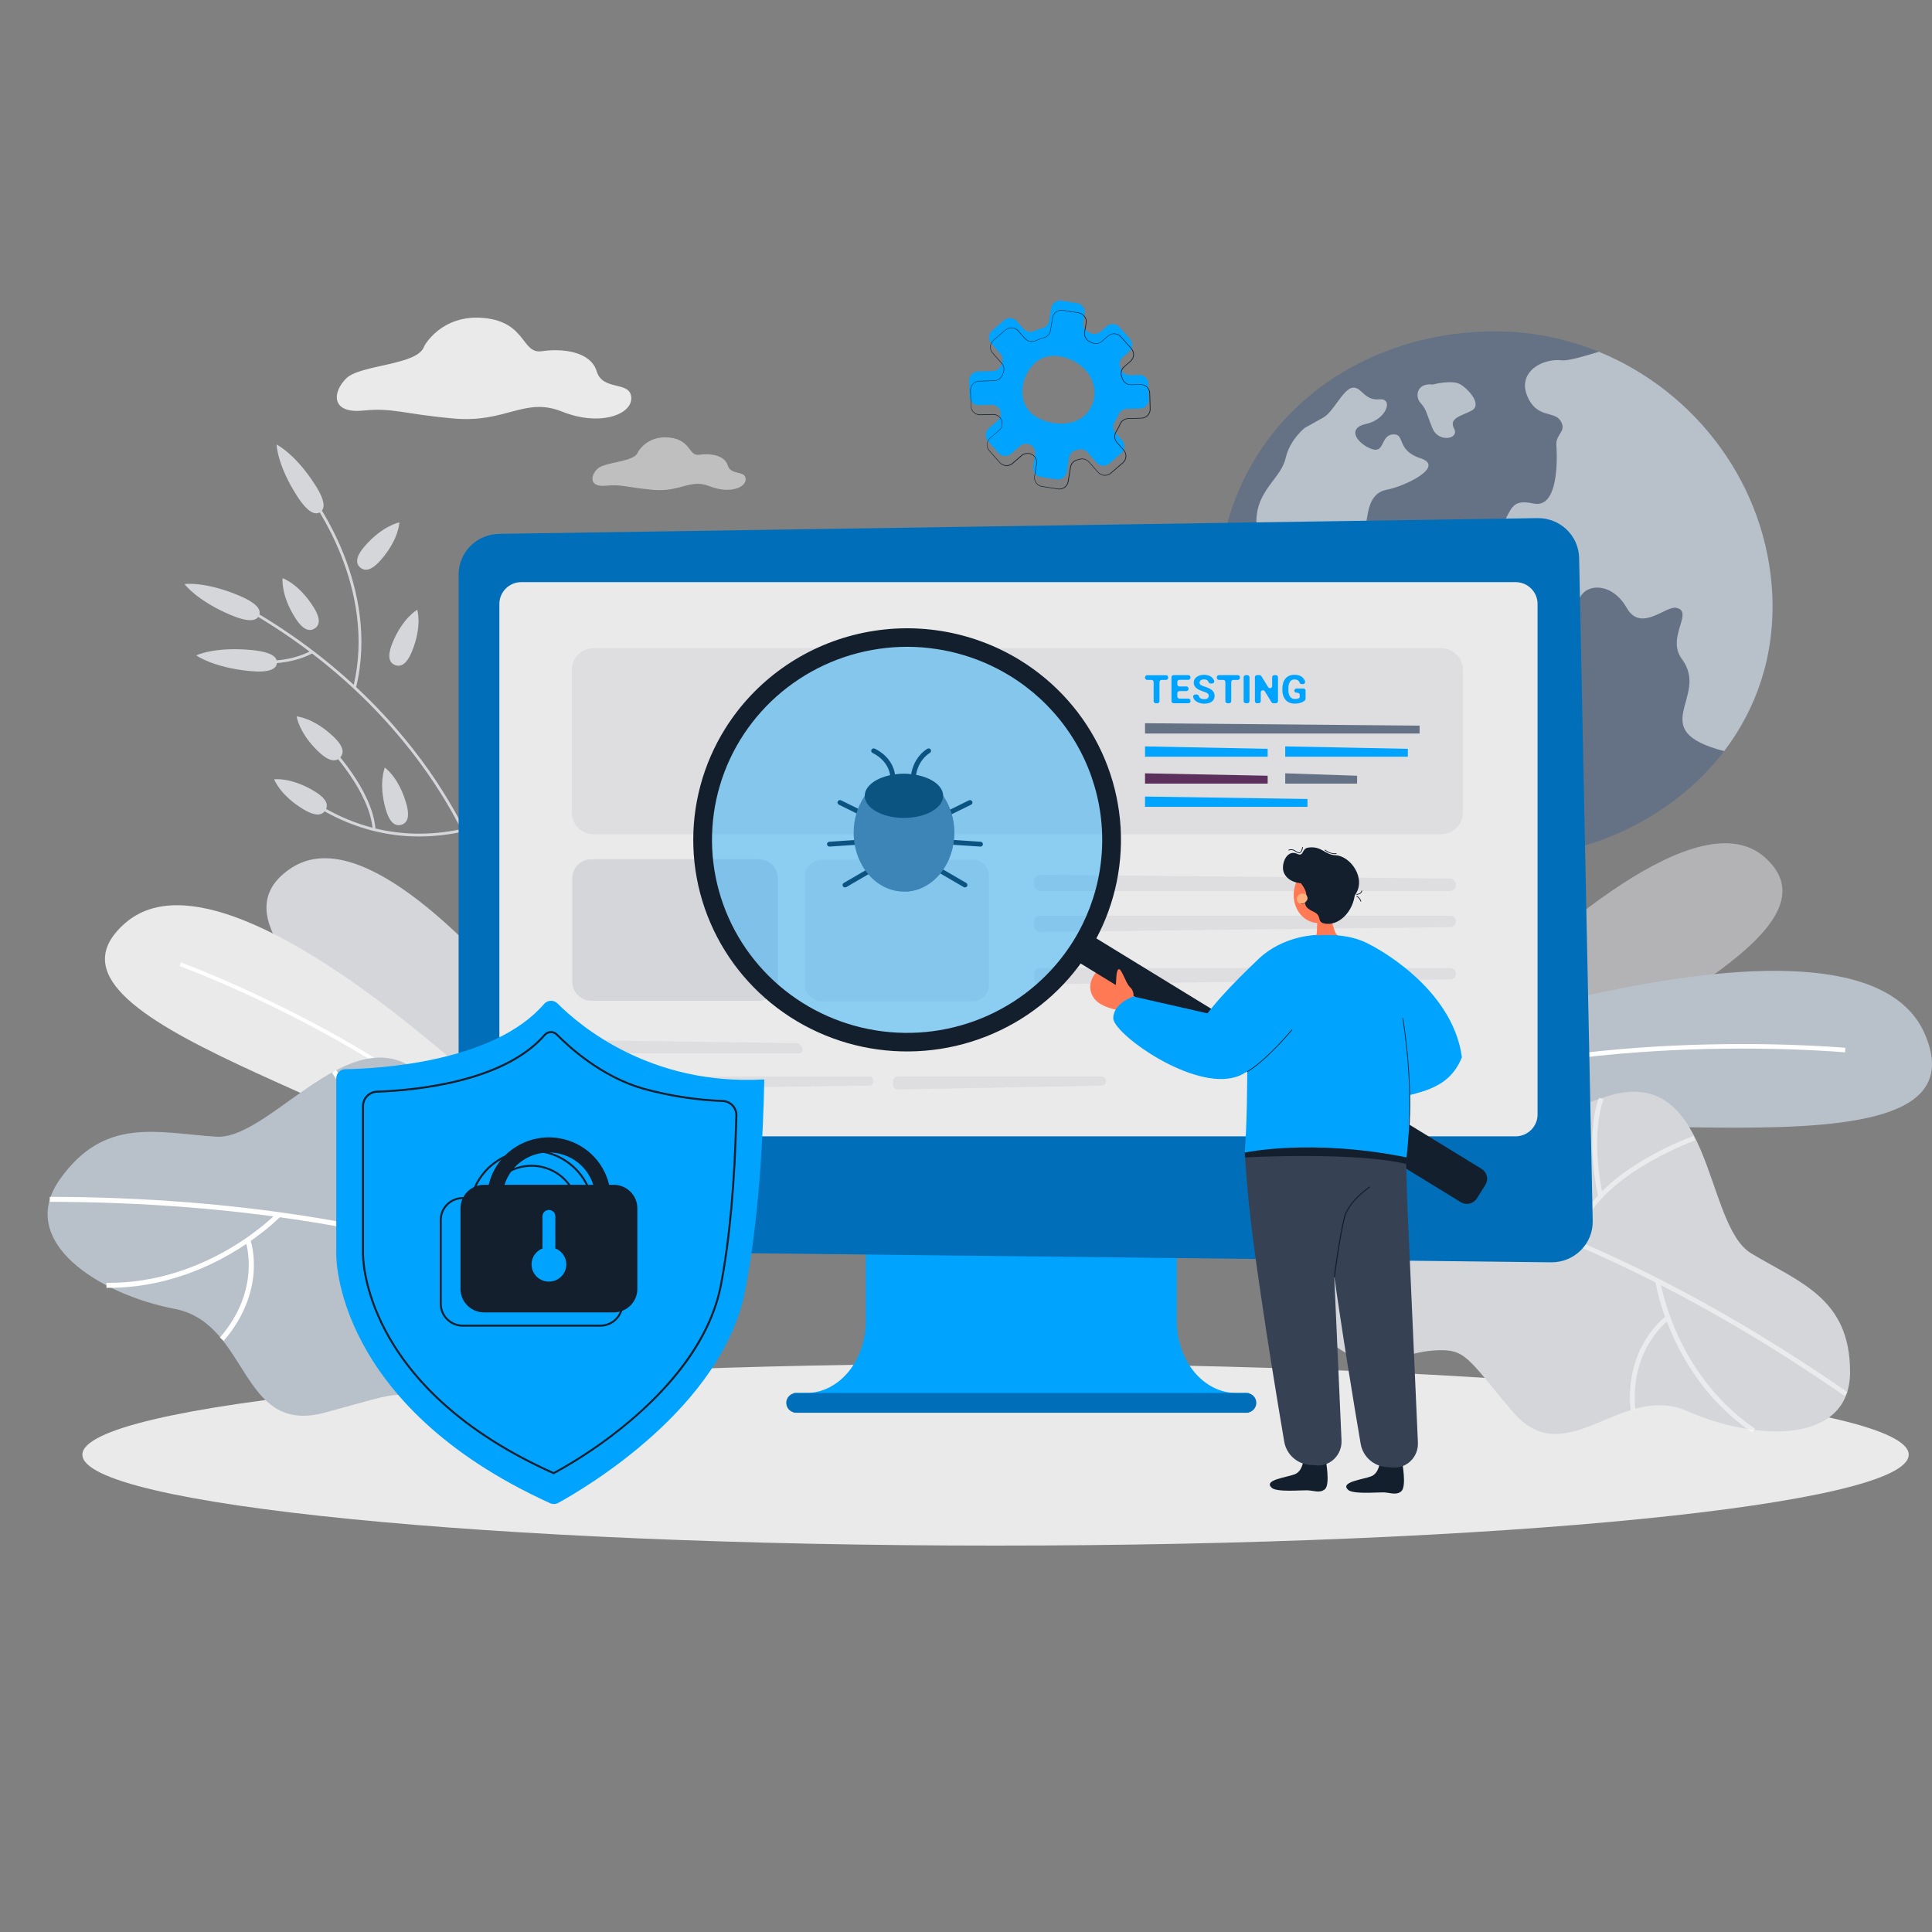 <?xml version="1.0" encoding="utf-8"?>
<svg viewBox="0 0 500 500" xmlns="http://www.w3.org/2000/svg">
  <rect x="0" y="0" width="500" height="500" fill="#808080" stroke="none"/>
  <path d="M 446.213 194.389 C 432.857 211.91 410.404 222.319 386.944 222.319 C 348.827 222.319 314.931 193.499 314.931 155.787 C 314.931 124.678 332.113 102.367 355.761 92.097 C 362.263 89.286 369.134 87.391 376.167 86.465 C 379.741 85.989 383.342 85.75 386.944 85.751 C 396.159 85.751 405.285 87.551 413.798 91.047 C 439.027 101.373 457.385 125.706 458.661 154.035 C 459.37 169.727 454.565 183.445 446.213 194.389 Z" fill="#657285" style=""/>
  <path d="M 347.246 160.029 C 347.246 160.029 349.941 166.193 347.246 169.578 C 344.561 172.966 344.318 179.37 349.699 183.6 C 355.069 187.829 357.386 188.194 356.165 192.424 C 354.944 196.653 353.668 201.822 355.68 203.997 C 357.692 206.173 358.518 211.341 363.009 211.721 C 367.5 212.102 362.649 208.184 365.577 204.556 C 368.514 200.929 379.867 200.207 378.771 193.044 C 377.675 185.883 388.12 185.247 389.584 180.532 C 391.057 175.817 384.825 172.919 379.597 173.28 C 374.361 173.642 377.576 165.575 371.901 164.394 C 366.215 163.214 363.556 158.685 360.26 159.229 C 356.964 159.772 353.299 155.147 349.537 156.6 C 345.782 158.052 347.246 160.029 347.246 160.029 Z" fill="#B8C1C9" style=""/>
  <path d="M 337.717 110.71 C 337.717 110.71 333.81 113.73 332.723 118.566 C 331.636 123.401 326.123 126.423 325.268 133.088 C 324.415 139.752 328.295 139.915 326.921 143.542 C 325.548 147.169 327.254 148.984 331.439 150.797 C 335.624 152.611 335.993 155.397 338.462 156.315 C 340.941 157.233 340.295 159.68 341.121 159.951 C 341.948 160.224 341.579 158.098 342.441 155.317 C 343.295 152.537 344.022 151.387 340.914 151.508 C 337.798 151.628 338.768 149.15 339.989 147.581 C 341.211 146.012 338.283 145.767 337.304 146.009 C 336.325 146.248 336.576 150.723 334.556 148.606 C 332.535 146.49 331.565 144.074 333.208 141.293 C 334.861 138.514 338.399 140.812 340.914 137.487 C 343.421 134.162 346.959 135.491 347.156 138.151 C 347.354 140.812 352.347 140.87 353.201 137.367 C 354.063 133.862 353.695 127.754 358.823 126.76 C 363.961 125.764 374.047 120.685 367.625 118.6 C 361.212 116.515 363.772 112.161 360.476 112.421 C 357.18 112.68 358.464 117.59 354.791 116.128 C 351.127 114.667 348.468 110.78 353.605 109.693 C 358.743 108.605 360.845 102.986 356.901 103.346 C 352.958 103.707 352.321 99.901 349.941 100.356 C 347.552 100.81 345.081 106.535 342.612 107.969 C 340.133 109.402 337.717 110.71 337.717 110.71 Z" fill="#B8C1C9" style=""/>
  <path d="M 370.769 99.528 C 370.769 99.528 375.843 98.137 378.044 99.528 C 380.244 100.918 383.666 104.846 380.791 106.297 C 377.918 107.75 374.918 108.232 376.329 110.949 C 377.73 113.669 372.295 114.577 370.769 110.949 C 369.242 107.323 369.242 106.007 367.652 104.301 C 366.053 102.596 366.736 98.984 370.769 99.528 Z" fill="#B8C1C9" style=""/>
  <path d="M 446.213 194.389 C 425.241 188.945 442.638 180.402 435.282 170.571 C 431.096 164.973 438.551 158.23 433.782 157.304 C 431.016 156.766 424.648 163.758 420.984 157.304 C 417.31 150.849 410.754 150.815 408.841 154.721 C 406.937 158.626 398.889 161.332 393.608 158.5 C 388.337 155.667 391.39 151.888 386.818 148.922 C 382.256 145.955 381.914 141.234 386.818 137.593 C 391.731 133.949 389.477 128.688 396.842 130.307 C 404.206 131.925 402.778 115.131 402.778 115.131 C 402.662 112.192 405.536 111.689 403.901 108.951 C 402.266 106.214 397.659 108.445 395.207 102.373 C 392.755 96.302 399.096 92.659 404.206 93.253 C 405.698 93.427 409.317 92.394 413.807 91.044 C 439.045 101.369 457.404 125.703 458.679 154.032 C 459.37 169.727 454.565 183.445 446.213 194.389 Z" fill="#B8C1C9" style=""/>
  <path d="M 348.746 146.156 C 348.746 146.156 352.977 143.824 355.222 145.678 C 357.476 147.531 358.446 148.767 361.76 148.066 C 365.084 147.364 367.338 148.684 365.2 149.654 C 363.063 150.623 358.015 152.305 355.716 150.291 C 353.408 148.276 346.762 146.969 348.746 146.156 Z" fill="#B8C1C9" style=""/>
  <path d="M 365.784 153.685 C 365.784 153.685 368.783 154.214 369.484 152.994 C 370.176 151.773 368.783 152.941 367.634 152.305 C 366.485 151.668 364.284 152.305 365.784 153.685 Z" fill="#B8C1C9" style=""/>
  <path d="M 257.648 400 C 388.166 400 493.976 389.463 493.976 376.467 C 493.976 363.469 388.166 352.933 257.648 352.933 C 127.128 352.933 21.321 363.469 21.321 376.467 C 21.321 389.463 127.128 400 257.648 400 Z" fill="#EAEAEA" style=""/>
  <g opacity="0.6" transform="matrix(0.898, 0, 0, 0.89, -647.812, -17.399)" style="">
    <path d="M1139.2 319.542C1169.3 288.808 1211.54 252.51 1229.92 268.782C1252.07 288.402 1198.28 313.085 1157.83 338.363C1143.32 347.432 1120.01 339.131 1139.2 319.542Z" fill="#D5D6DA"/>
  </g>
  <path d="M 341.938 278.222 C 341.938 278.222 479.937 225.391 498.151 267.619 C 516.366 309.848 394.946 280.209 355.437 297.002 L 341.938 278.222 Z" fill="#B8C1C9" style=""/>
  <path d="M 349.402 288.78 C 376.463 276.693 409.846 272.868 433.091 271.786 C 458.283 270.615 477.297 272.331 477.485 272.346 L 477.594 271.178 C 477.413 271.16 458.31 269.438 433.036 270.612 C 409.694 271.697 376.148 275.556 348.908 287.707 L 349.402 288.78 Z" fill="white" style=""/>
  <path d="M 436.764 365.217 C 419.448 357.549 405.302 381.734 391.354 365.198 C 379.571 351.205 379.337 349.009 371.298 349.488 C 368.541 349.664 365.829 350.229 363.234 351.161 C 360.116 352.262 354.854 353.386 349.914 350.964 C 319.746 336.168 312.255 270.501 356.147 269.232 C 359.318 269.14 362.703 270.671 366.305 272.529 C 385.92 282.61 385.472 294.591 414.58 284.154 C 443.689 273.717 440.644 316.827 453.218 324.375 C 465.783 331.923 478.797 335.998 478.797 355.045 C 478.797 374.094 454.08 372.897 436.764 365.217 Z" fill="#D5D6DA" style=""/>
  <g opacity="0.5" transform="matrix(0.898, 0, 0, 0.89, -647.812, -17.399)" style="">
    <path d="M1103.77 361.147L1103.82 359.758C1104.43 359.782 1166.06 363.009 1253.83 424.359L1253.03 425.495C1165.6 364.377 1104.37 361.171 1103.77 361.147Z" fill="white"/>
    <path d="M1181.94 367.291C1178.09 348.703 1182.06 339.11 1182.24 338.71L1183.51 339.256C1183.48 339.349 1179.55 348.897 1183.3 367.01L1181.94 367.291Z" fill="white"/>
    <path d="M1175.03 380.802C1175.98 372.814 1182.25 364.936 1193.17 357.99C1198.31 354.752 1203.77 352.026 1209.44 349.852L1209.91 351.158C1209.6 351.269 1178.59 362.62 1176.41 380.969L1175.03 380.802Z" fill="white"/>
    <path d="M1199.17 395.532C1198.65 393.406 1198.47 392.131 1198.45 392.058L1199.84 391.867C1199.88 392.135 1203.91 418.958 1227.2 434.994L1226.41 436.133C1207.63 423.223 1201.11 403.461 1199.17 395.532Z" fill="white"/>
    <path d="M1191.32 429.614C1190.39 420 1193.17 413.123 1195.66 409.046C1198.38 404.607 1201.29 402.474 1201.41 402.384L1202.22 403.52C1202.11 403.6 1190.98 411.894 1192.69 429.489L1191.32 429.614Z" fill="white"/>
  </g>
  <path d="M 109.8 89.574 C 109.8 89.574 114.172 81.256 125.224 82.297 C 136.276 83.339 134.961 91.677 140.213 90.895 C 145.466 90.113 152.846 90.895 154.425 96.104 C 156.007 101.314 163.111 98.45 163.375 102.877 C 163.641 107.304 155.215 110.435 145.475 106.526 C 135.735 102.617 131.002 109.56 117.313 108.303 C 103.626 107.045 101.93 105.482 93.829 106.264 C 85.73 107.045 85.923 101.557 89.608 97.921 C 93.292 94.284 108.22 94.609 109.8 89.574 Z" fill="#EAEAEA" style=""/>
  <g opacity="0.6" transform="matrix(0.898, 0, 0, 0.89, -647.812, -17.399)" style="">
    <path d="M905.241 151.02C905.241 151.02 907.773 146.158 914.177 146.766C920.582 147.374 919.821 152.253 922.87 151.795C925.919 151.336 930.172 151.795 931.103 154.844C932.035 157.894 936.138 156.234 936.291 158.807C936.444 161.381 931.562 163.225 925.919 160.94C920.276 158.654 917.529 162.718 909.598 161.982C901.667 161.245 900.686 160.332 895.993 160.787C891.299 161.242 891.406 158.033 893.559 155.9C895.711 153.768 904.327 153.976 905.241 151.02Z" fill="#EAEAEA"/>
  </g>
  <path d="M 98.614 144.866 C 96.088 147.785 94.396 147.859 93.24 146.879 C 92.085 145.9 91.897 144.235 94.424 141.318 C 99.03 135.999 103.352 135.2 103.352 135.2 C 103.352 135.2 103.289 139.464 98.614 144.866 Z" fill="#D5D6DA" style=""/>
  <path d="M 106.662 168.482 C 105.222 172.057 103.648 172.666 102.234 172.11 C 100.819 171.554 100.098 170.036 101.535 166.464 C 104.151 159.954 107.98 157.813 107.98 157.813 C 107.98 157.813 109.316 161.876 106.662 168.482 Z" fill="#D5D6DA" style=""/>
  <path d="M 126.536 230.309 L 125.823 230.484 C 125.796 230.376 122.963 219.43 113.916 205.069 C 105.569 191.818 90.073 172.863 63.638 157.798 L 64.008 157.179 C 90.576 172.319 106.165 191.379 114.547 204.708 C 123.669 219.164 126.536 230.197 126.536 230.309 Z" fill="#D5D6DA" style=""/>
  <path d="M 92.128 177.976 L 91.413 177.803 C 97.709 152.113 80.602 129.355 80.427 129.126 L 81.015 128.688 C 81.188 128.917 98.509 151.943 92.128 177.976 Z" fill="#D5D6DA" style=""/>
  <path d="M 77.766 170.394 C 73.346 171.839 68.615 172.084 64.067 171.102 L 64.253 170.4 C 64.337 170.421 72.741 172.563 80.624 168.367 L 80.973 169.008 C 79.943 169.555 78.871 170.019 77.766 170.394 Z" fill="#D5D6DA" style=""/>
  <path d="M 119.978 215.194 C 105.129 218.457 91.147 215.503 78.425 206.438 C 78.116 206.203 77.794 205.985 77.46 205.786 C 77.488 205.792 77.516 205.792 77.544 205.786 L 77.544 205.06 C 77.763 205.06 77.944 205.181 78.862 205.838 C 91.409 214.799 105.192 217.69 119.824 214.49 L 119.978 215.194 Z" fill="#D5D6DA" style=""/>
  <path d="M 97.181 214.675 L 96.447 214.725 C 95.775 204.865 85.083 193.678 84.973 193.567 L 85.508 193.063 C 87.531 195.242 89.391 197.565 91.073 200.011 C 93.67 203.763 96.831 209.374 97.181 214.675 Z" fill="#D5D6DA" style=""/>
  <path d="M 61.864 154.134 C 66.686 156.164 67.639 157.894 67.042 159.281 C 66.446 160.668 64.544 161.188 59.704 159.158 C 50.916 155.45 47.749 151.158 47.749 151.158 C 47.749 151.158 52.946 150.384 61.864 154.134 Z" fill="#D5D6DA" style=""/>
  <path d="M 65.155 168.232 C 70.374 168.729 71.808 170.086 71.661 171.594 C 71.514 173.101 69.847 174.165 64.628 173.666 C 55.121 172.762 50.791 169.607 50.791 169.607 C 50.791 169.607 55.509 167.305 65.155 168.232 Z" fill="#D5D6DA" style=""/>
  <path d="M 86.279 190.622 C 89.089 193.28 89.068 194.949 88.015 196.045 C 86.963 197.141 85.273 197.225 82.463 194.567 C 77.347 189.723 76.78 185.41 76.78 185.41 C 76.78 185.41 81.085 185.707 86.279 190.622 Z" fill="#D5D6DA" style=""/>
  <path d="M 81.064 156.992 C 83.134 160.245 82.703 161.864 81.413 162.667 C 80.124 163.471 78.466 163.156 76.392 159.886 C 72.619 153.958 73.131 149.639 73.131 149.639 C 73.131 149.639 77.235 150.976 81.064 156.992 Z" fill="#D5D6DA" style=""/>
  <path d="M 105.122 207.893 C 106.187 211.601 105.316 213.028 103.848 213.454 C 102.38 213.881 100.878 213.102 99.816 209.401 C 97.88 202.662 99.597 198.659 99.597 198.659 C 99.597 198.659 103.158 201.056 105.122 207.893 Z" fill="#D5D6DA" style=""/>
  <path d="M 81.351 204.757 C 84.671 206.76 85.017 208.396 84.224 209.686 C 83.431 210.973 81.801 211.422 78.481 209.42 C 72.432 205.771 70.946 201.696 70.946 201.696 C 70.946 201.696 75.218 201.059 81.351 204.757 Z" fill="#D5D6DA" style=""/>
  <path d="M 81.51 125.4 C 84.321 129.774 84.121 131.733 82.837 132.544 C 81.554 133.353 79.671 132.707 76.857 128.332 C 71.726 120.362 71.573 115.047 71.573 115.047 C 71.573 115.047 76.308 117.314 81.51 125.4 Z" fill="#D5D6DA" style=""/>
  <path d="M 183.059 325.392 C 183.059 325.392 108.155 203.265 75.424 224.617 C 42.694 245.97 143.939 295.45 164.606 331.685 L 183.059 325.392 Z" fill="#D5D6DA" style=""/>
  <path d="M 148.203 303.606 C 148.203 303.606 61.993 213.136 32.413 238.889 C 2.833 264.64 106.862 285.924 130.907 313.104 L 148.203 303.606 Z" fill="#EAEAEA" style=""/>
  <path d="M 138.574 309.005 C 122.301 289.935 98.133 274.911 80.723 265.663 C 61.849 255.64 46.641 250.067 46.487 250.011 L 46.838 249.083 C 46.99 249.14 62.264 254.738 81.188 264.796 C 98.677 274.082 122.96 289.178 139.333 308.358 L 138.574 309.005 Z" fill="white" style=""/>
  <path d="M 45.18 338.729 C 64.581 342.462 61.989 371.454 83.884 365.628 C 105.777 359.801 103.925 358.433 114.713 367.67 C 114.713 367.67 119.031 376.725 127.829 378.063 C 162.492 383.337 208.639 331.814 172.011 304.722 C 169.365 302.767 165.562 302.071 161.356 301.508 C 138.534 298.471 131.667 308.951 113.182 282.808 C 94.698 256.663 71.183 295.194 55.903 294.174 C 40.623 293.154 27.079 288.921 15.537 305.152 C 3.995 321.381 25.774 335.012 45.18 338.729 Z" fill="#B8C1C9" style=""/>
  <path d="M 161.78 341.717 L 162.482 340.635 C 162.002 340.327 113.092 309.962 12.882 309.74 L 12.882 311.028 C 112.715 311.248 161.299 341.411 161.78 341.717 Z" fill="white" style=""/>
  <path d="M 98.642 304.759 C 111.599 292.71 113.726 283.33 113.81 282.938 L 112.535 282.669 C 112.518 282.761 110.378 292.088 97.749 303.82 L 98.642 304.759 Z" fill="white" style=""/>
  <path d="M 96.65 318.678 C 100.223 312.128 99.673 302.81 95.058 291.73 C 92.866 286.536 90.161 281.569 86.984 276.9 L 85.923 277.638 C 86.1 277.889 103.723 303.007 95.507 318.069 L 96.65 318.678 Z" fill="white" style=""/>
  <path d="M 70.243 316.997 C 71.785 315.663 72.619 314.797 72.657 314.757 L 71.72 313.88 C 71.545 314.063 54.01 332.237 27.551 332.007 L 27.551 333.292 C 48.848 333.479 64.487 321.971 70.243 316.997 Z" fill="white" style=""/>
  <path d="M 57.892 347.004 C 63.782 340.207 65.362 333.523 65.65 329.105 C 65.961 324.295 64.878 321.124 64.835 320.992 L 63.604 321.412 C 63.644 321.533 67.692 333.739 56.905 346.166 L 57.892 347.004 Z" fill="white" style=""/>
  <path d="M 304.558 341.93 L 304.558 302.446 L 224.056 302.446 L 224.056 341.93 C 224.056 352.191 217.154 360.509 208.641 360.509 L 205.397 360.509 L 205.397 365.607 L 323.221 365.607 L 323.221 360.509 L 319.978 360.509 C 311.465 360.509 304.558 352.191 304.558 341.93 Z" fill="#00A3FE" style=""/>
  <path d="M 322.557 365.607 L 206.056 365.607 C 205.373 365.607 204.718 365.338 204.235 364.86 C 203.752 364.381 203.479 363.733 203.479 363.057 C 203.479 362.381 203.752 361.732 204.235 361.255 C 204.718 360.777 205.373 360.509 206.056 360.509 L 322.557 360.509 C 323.248 360.509 323.895 360.777 324.379 361.255 C 324.865 361.732 325.135 362.381 325.135 363.057 C 325.135 363.733 324.865 364.381 324.379 364.86 C 323.895 365.338 323.248 365.607 322.557 365.607 Z" fill="#016EB9" style=""/>
  <path d="M 401.432 326.687 L 129.206 323.596 C 126.406 323.563 123.731 322.44 121.762 320.47 C 119.793 318.5 118.688 315.84 118.688 313.07 L 118.688 148.684 C 118.688 145.92 119.787 143.268 121.748 141.298 C 123.708 139.33 126.372 138.203 129.165 138.16 L 397.884 134.088 C 400.695 134.045 403.408 135.107 405.437 137.04 C 407.457 138.972 408.626 141.619 408.679 144.401 L 412.191 315.947 C 412.218 317.357 411.966 318.759 411.437 320.068 C 410.906 321.377 410.116 322.568 409.111 323.57 C 408.104 324.571 406.91 325.364 405.589 325.899 C 404.278 326.434 402.859 326.702 401.432 326.687 Z" fill="#016EB9" style=""/>
  <path d="M 392.216 150.649 L 134.942 150.649 C 131.792 150.649 129.237 153.176 129.237 156.294 L 129.237 288.44 C 129.237 291.557 131.792 294.084 134.942 294.084 L 392.216 294.084 C 395.36 294.084 397.92 291.557 397.92 288.44 L 397.92 156.294 C 397.92 153.176 395.36 150.649 392.216 150.649 Z" fill="#EAEAEA" style=""/>
  <path d="M 291.643 105.822 L 295.02 105.731 C 295.334 105.724 295.63 105.656 295.918 105.532 C 296.196 105.408 296.447 105.231 296.663 105.01 C 296.87 104.788 297.04 104.529 297.148 104.244 C 297.256 103.961 297.31 103.657 297.3 103.353 L 297.193 99.28 C 297.175 98.667 296.914 98.084 296.466 97.661 C 296.008 97.238 295.406 97.01 294.786 97.025 L 292.397 97.09 C 291.894 97.103 291.4 96.955 290.987 96.669 C 290.573 96.383 290.268 95.973 290.107 95.503 C 290.044 95.317 289.981 95.131 289.909 94.949 C 289.747 94.51 289.729 94.035 289.846 93.583 C 289.963 93.132 290.223 92.727 290.573 92.422 L 292.208 91.007 C 292.675 90.601 292.962 90.029 293.008 89.415 C 293.044 88.8 292.837 88.196 292.433 87.732 L 289.72 84.67 C 289.514 84.441 289.271 84.253 288.993 84.118 C 288.715 83.983 288.418 83.902 288.113 83.882 C 287.807 83.862 287.493 83.902 287.205 84 C 286.918 84.097 286.649 84.251 286.415 84.451 L 284.772 85.865 C 284.422 86.174 283.981 86.368 283.514 86.422 C 283.048 86.478 282.572 86.391 282.158 86.175 C 281.987 86.085 281.808 85.995 281.628 85.912 C 281.179 85.695 280.811 85.339 280.577 84.897 C 280.344 84.455 280.263 83.951 280.344 83.459 L 280.721 81.12 C 280.82 80.513 280.676 79.892 280.308 79.395 C 279.939 78.896 279.391 78.56 278.781 78.463 L 274.721 77.814 C 274.111 77.717 273.482 77.865 272.979 78.225 C 272.477 78.585 272.135 79.129 272.036 79.736 L 271.497 83.045 C 271.426 83.479 271.228 83.884 270.931 84.212 C 270.635 84.54 270.248 84.778 269.818 84.899 C 269.072 85.109 268.344 85.373 267.636 85.686 C 267.177 85.893 266.656 85.95 266.162 85.845 C 265.668 85.741 265.228 85.483 264.887 85.109 L 263.136 83.125 C 262.929 82.895 262.687 82.708 262.408 82.572 C 262.139 82.437 261.834 82.357 261.528 82.336 C 261.223 82.316 260.917 82.357 260.621 82.454 C 260.334 82.551 260.064 82.705 259.831 82.906 L 256.732 85.588 C 256.264 85.993 255.977 86.565 255.942 87.179 C 255.897 87.792 256.104 88.397 256.517 88.86 L 258.87 91.529 C 259.175 91.861 259.363 92.27 259.435 92.708 C 259.507 93.146 259.445 93.594 259.264 94.001 C 259.175 94.198 259.094 94.4 259.013 94.6 C 258.843 95.02 258.546 95.381 258.177 95.639 C 257.8 95.896 257.36 96.038 256.902 96.049 L 253.077 96.148 C 252.457 96.166 251.873 96.425 251.442 96.872 C 251.01 97.319 250.786 97.915 250.804 98.53 L 250.911 102.602 C 250.93 103.216 251.191 103.799 251.64 104.222 C 252.089 104.645 252.69 104.874 253.31 104.857 L 256.597 104.771 C 257.092 104.758 257.567 104.899 257.981 105.173 C 258.384 105.445 258.689 105.838 258.86 106.294 L 258.86 106.325 C 259.022 106.765 259.049 107.242 258.933 107.696 C 258.815 108.149 258.564 108.557 258.205 108.864 L 255.887 110.874 C 255.654 111.074 255.466 111.318 255.331 111.591 C 255.187 111.864 255.106 112.161 255.088 112.466 C 255.07 112.77 255.106 113.075 255.205 113.363 C 255.304 113.653 255.466 113.919 255.663 114.147 L 258.375 117.213 C 258.582 117.441 258.824 117.63 259.103 117.765 C 259.382 117.899 259.677 117.979 259.992 117.999 C 260.298 118.02 260.602 117.979 260.89 117.881 C 261.187 117.784 261.456 117.63 261.689 117.43 L 264.006 115.42 C 264.357 115.111 264.797 114.917 265.273 114.862 C 265.74 114.806 266.216 114.894 266.638 115.112 L 266.665 115.131 C 267.105 115.356 267.455 115.71 267.671 116.144 C 267.895 116.578 267.977 117.07 267.895 117.549 L 267.375 120.754 C 267.33 121.055 267.339 121.362 267.411 121.658 C 267.482 121.956 267.608 122.235 267.788 122.482 C 267.967 122.729 268.201 122.94 268.462 123.099 C 268.722 123.259 269.018 123.366 269.315 123.413 L 273.374 124.06 C 273.994 124.157 274.623 124.009 275.125 123.648 C 275.629 123.288 275.961 122.745 276.069 122.137 L 276.671 118.405 C 276.743 117.96 276.939 117.543 277.255 117.21 C 277.56 116.875 277.955 116.639 278.404 116.527 C 278.61 116.475 278.826 116.419 279.024 116.358 C 279.455 116.234 279.913 116.237 280.335 116.363 C 280.766 116.49 281.143 116.734 281.439 117.067 L 283.802 119.737 C 283.999 119.966 284.251 120.154 284.52 120.288 C 284.799 120.424 285.104 120.504 285.41 120.523 C 285.715 120.543 286.02 120.504 286.316 120.406 C 286.604 120.309 286.874 120.154 287.107 119.953 L 290.205 117.272 C 290.439 117.071 290.628 116.827 290.763 116.554 C 290.906 116.281 290.978 115.985 291.005 115.68 C 291.022 115.377 290.987 115.072 290.879 114.783 C 290.78 114.495 290.628 114.229 290.43 113.999 L 288.669 112.013 C 288.338 111.636 288.14 111.164 288.104 110.666 C 288.059 110.168 288.184 109.672 288.454 109.249 C 288.858 108.598 289.217 107.922 289.522 107.225 C 289.703 106.814 289.999 106.464 290.376 106.215 C 290.754 105.966 291.193 105.829 291.643 105.822 Z M 280.47 107.721 C 276.877 110.839 269.521 109.953 266.369 106.393 C 263.225 102.833 264.482 96.816 268.076 93.726 C 271.677 90.636 277.811 92.28 280.954 95.839 C 284.107 99.398 284.072 104.605 280.47 107.718 L 280.47 107.721 Z" fill="#00A3FE" style=""/>
  <path d="M 274.137 126.645 C 274.012 126.646 273.878 126.636 273.752 126.614 L 269.692 125.968 C 269.378 125.921 269.081 125.81 268.812 125.646 C 268.542 125.482 268.3 125.267 268.12 125.012 C 267.931 124.758 267.796 124.469 267.725 124.163 C 267.653 123.859 267.644 123.541 267.689 123.231 L 268.21 120.028 C 268.291 119.561 268.219 119.084 268.003 118.662 C 267.788 118.241 267.446 117.896 267.025 117.676 L 266.989 117.676 C 266.585 117.467 266.126 117.384 265.668 117.44 C 265.211 117.495 264.779 117.685 264.438 117.986 L 262.121 119.993 C 261.878 120.201 261.609 120.359 261.303 120.459 C 261.007 120.56 260.684 120.601 260.37 120.58 C 260.054 120.56 259.74 120.478 259.462 120.34 C 259.175 120.2 258.923 120.008 258.716 119.771 L 256.005 116.703 C 255.788 116.467 255.627 116.193 255.529 115.896 C 255.43 115.598 255.384 115.284 255.403 114.971 C 255.43 114.658 255.51 114.351 255.654 114.071 C 255.788 113.789 255.986 113.538 256.229 113.332 L 258.546 111.324 C 258.887 111.022 259.139 110.624 259.247 110.184 C 259.354 109.742 259.336 109.279 259.175 108.853 L 259.175 108.821 C 259.013 108.38 258.716 107.999 258.322 107.734 C 257.926 107.469 257.459 107.333 256.983 107.344 L 253.705 107.43 C 253.068 107.447 252.447 107.211 251.981 106.774 C 251.514 106.339 251.244 105.738 251.227 105.105 L 251.118 101.032 C 251.101 100.4 251.343 99.787 251.783 99.328 C 252.223 98.868 252.824 98.6 253.471 98.583 L 257.288 98.481 C 257.729 98.472 258.16 98.334 258.519 98.084 C 258.887 97.835 259.165 97.484 259.336 97.078 C 259.417 96.874 259.498 96.673 259.588 96.476 C 259.759 96.082 259.822 95.649 259.749 95.226 C 259.687 94.803 259.498 94.408 259.211 94.087 L 256.848 91.417 C 256.426 90.941 256.211 90.318 256.256 89.686 C 256.3 89.054 256.597 88.465 257.073 88.047 L 260.172 85.365 C 260.405 85.158 260.684 84.999 260.989 84.899 C 261.286 84.798 261.6 84.757 261.923 84.778 C 262.237 84.799 262.542 84.881 262.83 85.02 C 263.117 85.16 263.369 85.354 263.576 85.591 L 265.327 87.574 C 265.65 87.939 266.09 88.19 266.566 88.291 C 267.052 88.392 267.545 88.337 267.994 88.134 C 268.704 87.82 269.431 87.556 270.177 87.342 C 270.599 87.224 270.967 86.992 271.255 86.673 C 271.551 86.353 271.74 85.96 271.811 85.538 L 272.351 82.229 C 272.449 81.604 272.799 81.044 273.32 80.673 C 273.832 80.303 274.479 80.151 275.117 80.251 L 279.176 80.898 C 279.805 80.998 280.371 81.345 280.748 81.858 C 281.125 82.372 281.278 83.012 281.179 83.639 L 280.793 85.973 C 280.712 86.451 280.793 86.941 281.017 87.371 C 281.242 87.801 281.601 88.145 282.041 88.356 C 282.221 88.439 282.401 88.529 282.572 88.618 C 282.975 88.827 283.434 88.908 283.891 88.853 C 284.34 88.797 284.772 88.608 285.113 88.309 L 286.748 86.894 C 287.232 86.478 287.862 86.268 288.499 86.31 C 289.137 86.352 289.729 86.643 290.152 87.12 L 292.864 90.182 C 293.07 90.418 293.232 90.691 293.34 90.989 C 293.439 91.286 293.484 91.6 293.457 91.913 C 293.439 92.226 293.358 92.532 293.215 92.813 C 293.07 93.095 292.882 93.346 292.64 93.553 L 291.005 94.97 C 290.664 95.267 290.412 95.66 290.295 96.097 C 290.188 96.534 290.205 96.996 290.358 97.42 C 290.43 97.606 290.493 97.792 290.556 97.976 C 290.708 98.437 291.005 98.837 291.409 99.115 C 291.804 99.394 292.29 99.536 292.774 99.522 L 295.172 99.457 C 295.81 99.44 296.43 99.676 296.897 100.113 C 297.355 100.547 297.624 101.148 297.642 101.78 L 297.759 105.853 C 297.776 106.485 297.534 107.098 297.094 107.557 C 296.655 108.017 296.052 108.285 295.415 108.303 L 292.029 108.395 C 291.589 108.408 291.176 108.543 290.816 108.784 C 290.457 109.024 290.169 109.361 289.999 109.754 C 289.684 110.458 289.326 111.139 288.921 111.791 C 288.661 112.2 288.534 112.682 288.58 113.166 C 288.616 113.649 288.804 114.107 289.128 114.472 L 290.888 116.459 C 291.095 116.694 291.256 116.97 291.355 117.267 C 291.454 117.564 291.498 117.878 291.481 118.19 C 291.454 118.503 291.373 118.81 291.239 119.09 C 291.095 119.372 290.897 119.624 290.664 119.829 L 287.547 122.505 C 287.314 122.713 287.035 122.871 286.73 122.972 C 286.433 123.072 286.119 123.113 285.795 123.092 C 285.481 123.071 285.176 122.988 284.889 122.85 C 284.601 122.71 284.35 122.516 284.143 122.279 L 281.78 119.611 C 281.502 119.288 281.125 119.051 280.712 118.929 C 280.299 118.808 279.859 118.805 279.437 118.921 C 279.231 118.983 279.014 119.042 278.818 119.095 C 278.386 119.201 278 119.431 277.703 119.755 C 277.398 120.079 277.209 120.481 277.137 120.914 L 276.536 124.647 C 276.437 125.207 276.149 125.716 275.709 126.083 C 275.27 126.448 274.712 126.648 274.137 126.645 Z M 265.938 117.253 C 266.324 117.252 266.711 117.345 267.052 117.525 L 267.088 117.54 C 267.528 117.775 267.887 118.142 268.112 118.59 C 268.336 119.038 268.417 119.544 268.336 120.037 L 267.815 123.241 C 267.716 123.828 267.859 124.429 268.21 124.913 C 268.56 125.397 269.09 125.723 269.683 125.821 L 273.743 126.463 C 274.335 126.557 274.946 126.416 275.431 126.068 C 275.925 125.721 276.248 125.197 276.347 124.609 L 276.958 120.877 C 277.03 120.416 277.236 119.988 277.55 119.645 C 277.865 119.3 278.278 119.057 278.736 118.942 C 278.943 118.89 279.159 118.835 279.365 118.773 C 279.805 118.647 280.281 118.648 280.721 118.778 C 281.161 118.908 281.557 119.16 281.862 119.506 L 284.224 122.174 C 284.422 122.397 284.655 122.579 284.925 122.71 C 285.194 122.841 285.481 122.919 285.778 122.938 C 286.083 122.957 286.379 122.919 286.657 122.823 C 286.945 122.728 287.205 122.58 287.43 122.385 L 290.529 119.703 C 290.978 119.311 291.256 118.756 291.302 118.16 C 291.337 117.566 291.14 116.98 290.744 116.53 L 288.984 114.543 C 288.643 114.156 288.437 113.669 288.391 113.156 C 288.355 112.643 288.481 112.13 288.759 111.695 C 289.164 111.047 289.522 110.373 289.828 109.676 C 290.017 109.259 290.314 108.903 290.691 108.647 C 291.077 108.392 291.526 108.248 291.984 108.234 L 295.361 108.142 C 295.962 108.125 296.537 107.872 296.95 107.44 C 297.363 107.007 297.588 106.43 297.57 105.834 L 297.462 101.765 C 297.445 101.168 297.193 100.603 296.753 100.192 C 296.322 99.782 295.738 99.559 295.136 99.574 L 292.739 99.639 C 292.217 99.654 291.715 99.502 291.283 99.207 C 290.861 98.913 290.546 98.491 290.385 98.005 C 290.322 97.819 290.259 97.637 290.188 97.455 C 290.026 97.003 289.999 96.513 290.125 96.048 C 290.241 95.582 290.502 95.165 290.87 94.851 L 292.505 93.435 C 292.729 93.24 292.918 93.004 293.044 92.739 C 293.179 92.474 293.259 92.186 293.278 91.891 C 293.295 91.596 293.259 91.3 293.16 91.02 C 293.07 90.74 292.918 90.481 292.72 90.26 L 290.008 87.194 C 289.613 86.747 289.046 86.475 288.445 86.434 C 287.843 86.395 287.251 86.593 286.802 86.984 L 285.167 88.4 C 284.799 88.716 284.35 88.916 283.865 88.974 C 283.389 89.032 282.895 88.945 282.463 88.723 C 282.292 88.634 282.122 88.544 281.942 88.461 C 281.475 88.239 281.089 87.872 280.856 87.417 C 280.613 86.961 280.533 86.441 280.613 85.933 L 281 83.598 C 281.089 83.01 280.946 82.408 280.596 81.925 C 280.245 81.441 279.715 81.115 279.122 81.018 L 275.062 80.369 C 274.47 80.276 273.859 80.417 273.374 80.765 C 272.89 81.112 272.557 81.636 272.458 82.223 L 271.919 85.533 C 271.839 85.981 271.641 86.399 271.335 86.739 C 271.03 87.077 270.626 87.325 270.185 87.45 C 269.45 87.661 268.722 87.923 268.021 88.236 C 267.545 88.449 267.016 88.507 266.513 88.399 C 266.001 88.291 265.542 88.023 265.192 87.636 L 263.441 85.652 C 263.243 85.43 263.01 85.248 262.74 85.117 C 262.471 84.986 262.184 84.909 261.878 84.889 C 261.582 84.87 261.286 84.909 261.007 85.003 C 260.72 85.098 260.459 85.247 260.235 85.442 L 257.136 88.124 C 256.687 88.517 256.409 89.072 256.372 89.667 C 256.327 90.262 256.525 90.848 256.921 91.298 L 259.283 93.966 C 259.588 94.308 259.786 94.727 259.858 95.176 C 259.929 95.625 259.875 96.086 259.687 96.503 C 259.606 96.698 259.516 96.898 259.435 97.099 C 259.264 97.535 258.959 97.908 258.573 98.173 C 258.177 98.439 257.72 98.584 257.252 98.592 L 253.427 98.693 C 253.13 98.702 252.834 98.767 252.565 98.887 C 252.295 99.007 252.044 99.179 251.836 99.394 C 251.64 99.608 251.478 99.86 251.37 100.136 C 251.262 100.412 251.208 100.706 251.217 101.001 L 251.325 105.074 C 251.343 105.67 251.604 106.236 252.034 106.646 C 252.474 107.057 253.058 107.28 253.66 107.264 L 256.947 107.178 C 257.45 107.163 257.945 107.308 258.366 107.589 C 258.78 107.87 259.103 108.274 259.274 108.745 L 259.274 108.768 C 259.445 109.222 259.471 109.716 259.346 110.184 C 259.228 110.652 258.969 111.074 258.6 111.392 L 256.274 113.4 C 256.049 113.594 255.87 113.831 255.735 114.096 C 255.6 114.361 255.529 114.65 255.51 114.945 C 255.483 115.239 255.529 115.536 255.618 115.816 C 255.717 116.096 255.87 116.354 256.068 116.576 L 258.78 119.641 C 258.977 119.864 259.211 120.046 259.481 120.177 C 259.749 120.309 260.046 120.385 260.342 120.405 C 260.639 120.425 260.935 120.385 261.223 120.29 C 261.501 120.195 261.761 120.047 261.986 119.852 L 264.303 117.843 C 264.752 117.454 265.336 117.244 265.938 117.253 Z" fill="#131F2D" style=""/>
  <g opacity="0.6" transform="matrix(0.898, 0, 0, 0.89, -647.812, -17.399)" style="">
    <path d="M1136.68 208.029H892.495C889.003 208.029 886.173 210.856 886.173 214.343V255.827C886.173 259.314 889.003 262.141 892.495 262.141H1136.68C1140.17 262.141 1143 259.314 1143 255.827V214.343C1143 210.856 1140.17 208.029 1136.68 208.029Z" fill="#D5D6DA"/>
  </g>
  <g opacity="0.6" transform="matrix(0.898, 0, 0, 0.89, -647.812, -17.399)" style="">
    <path d="M1139.16 278.656H1021.25C1021.01 278.656 1020.77 278.609 1020.55 278.517C1020.33 278.425 1020.13 278.29 1019.96 278.121C1019.79 277.951 1019.65 277.749 1019.56 277.528C1019.47 277.306 1019.42 277.069 1019.42 276.829V275.752C1019.42 275.511 1019.47 275.272 1019.56 275.05C1019.66 274.827 1019.79 274.625 1019.96 274.456C1020.14 274.286 1020.34 274.151 1020.56 274.06C1020.79 273.969 1021.02 273.924 1021.27 273.925L1139.18 275.012C1139.66 275.017 1140.12 275.211 1140.46 275.552C1140.8 275.894 1140.99 276.355 1140.99 276.836V276.836C1140.99 277.319 1140.8 277.782 1140.45 278.123C1140.11 278.464 1139.65 278.656 1139.16 278.656V278.656Z" fill="#D5D6DA"/>
  </g>
  <path d="M 367.392 189.834 L 296.331 189.834 L 296.331 187.168 L 367.392 187.792 L 367.392 189.834 Z" fill="#657285" style=""/>
  <path d="M 328.071 195.835 L 296.331 195.835 L 296.331 193.168 L 328.071 193.795 L 328.071 195.835 Z" fill="#00A3FE" style=""/>
  <path d="M 338.373 208.818 L 296.331 208.818 L 296.331 206.147 L 338.373 206.775 L 338.373 208.818 Z" fill="#00A3FE" style=""/>
  <path d="M 328.071 202.799 L 296.331 202.799 L 296.331 200.132 L 328.071 200.759 L 328.071 202.799 Z" fill="#5C305D" style=""/>
  <path d="M 351.216 202.799 L 332.616 202.799 L 332.616 200.132 L 351.216 200.759 L 351.216 202.799 Z" fill="#657285" style=""/>
  <path d="M 364.347 195.835 L 332.616 195.835 L 332.616 193.168 L 364.347 193.795 L 364.347 195.835 Z" fill="#00A3FE" style=""/>
  <g opacity="0.6" transform="matrix(0.898, 0, 0, 0.89, -647.812, -17.399)" style="">
    <path d="M1139.34 289.155L1021.12 290.545C1020.9 290.547 1020.68 290.506 1020.47 290.423C1020.27 290.341 1020.08 290.218 1019.93 290.063C1019.77 289.907 1019.64 289.722 1019.56 289.518C1019.47 289.314 1019.43 289.095 1019.43 288.874V287.485C1019.43 287.043 1019.61 286.619 1019.92 286.306C1020.23 285.993 1020.66 285.818 1021.1 285.818H1139.32C1139.76 285.818 1140.19 285.993 1140.5 286.306C1140.81 286.618 1140.99 287.042 1140.99 287.485V287.485C1140.99 287.924 1140.82 288.346 1140.51 288.659C1140.2 288.971 1139.78 289.15 1139.34 289.155V289.155Z" fill="#D5D6DA"/>
  </g>
  <g opacity="0.6" transform="matrix(0.898, 0, 0, 0.89, -647.812, -17.399)" style="">
    <path d="M951.757 325.842H887.057V321.994L950.704 322.869C951.237 322.877 951.746 323.094 952.12 323.473C952.495 323.853 952.704 324.365 952.703 324.898V324.898C952.703 325.148 952.603 325.389 952.426 325.566C952.248 325.743 952.008 325.842 951.757 325.842Z" fill="#D5D6DA"/>
  </g>
  <g opacity="0.6" transform="matrix(0.898, 0, 0, 0.89, -647.812, -17.399)" style="">
    <path d="M971.98 335.244L888.121 336.363C887.982 336.365 887.844 336.341 887.715 336.289C887.586 336.238 887.469 336.162 887.369 336.065C887.27 335.968 887.192 335.852 887.138 335.724C887.084 335.597 887.057 335.459 887.057 335.321V333.619C887.057 333.343 887.167 333.077 887.362 332.882C887.558 332.687 887.823 332.577 888.1 332.577H971.959C972.235 332.577 972.501 332.687 972.696 332.882C972.892 333.077 973.002 333.343 973.002 333.619V334.202C973.002 334.475 972.895 334.737 972.704 334.932C972.512 335.127 972.253 335.239 971.98 335.244V335.244Z" fill="#D5D6DA"/>
  </g>
  <g opacity="0.6" transform="matrix(0.898, 0, 0, 0.89, -647.812, -17.399)" style="">
    <path d="M1038.8 335.255L980.133 336.352C979.954 336.355 979.776 336.323 979.609 336.257C979.443 336.19 979.291 336.092 979.163 335.966C979.036 335.841 978.934 335.691 978.865 335.526C978.795 335.361 978.76 335.184 978.76 335.005V333.911C978.76 333.553 978.902 333.21 979.155 332.958C979.408 332.705 979.751 332.563 980.109 332.563H1038.8C1039.16 332.564 1039.5 332.706 1039.75 332.959C1040 333.212 1040.15 333.554 1040.15 333.911C1040.15 334.267 1040 334.609 1039.75 334.861C1039.5 335.113 1039.16 335.255 1038.8 335.255V335.255Z" fill="#D5D6DA"/>
  </g>
  <g opacity="0.6" transform="matrix(0.898, 0, 0, 0.89, -647.812, -17.399)" style="">
    <path d="M1139.34 304.357L1021.12 305.747C1020.9 305.749 1020.68 305.708 1020.47 305.625C1020.27 305.543 1020.08 305.42 1019.93 305.265C1019.77 305.109 1019.64 304.924 1019.56 304.72C1019.47 304.516 1019.43 304.297 1019.43 304.076V302.687C1019.43 302.245 1019.61 301.821 1019.92 301.508C1020.23 301.195 1020.66 301.02 1021.1 301.02H1139.32C1139.76 301.02 1140.19 301.195 1140.5 301.508C1140.81 301.82 1140.99 302.244 1140.99 302.687V302.687C1140.99 303.126 1140.82 303.548 1140.51 303.861C1140.2 304.173 1139.78 304.352 1139.34 304.357V304.357Z" fill="#D5D6DA"/>
  </g>
  <path d="M 196.322 222.364 L 153.093 222.364 C 150.333 222.364 148.095 224.577 148.095 227.308 L 148.095 254.056 C 148.095 256.785 150.333 258.999 153.093 258.999 L 196.322 258.999 C 199.082 258.999 201.318 256.785 201.318 254.056 L 201.318 227.308 C 201.318 224.577 199.082 222.364 196.322 222.364 Z" fill="#D5D6DA" style=""/>
  <g opacity="0.6" transform="matrix(0.898, 0, 0, 0.89, -647.812, -17.399)" style="">
    <path d="M1001.68 269.528H958.12C955.506 269.528 953.388 271.645 953.388 274.255V305.983C953.388 308.593 955.506 310.71 958.12 310.71H1001.68C1004.29 310.71 1006.41 308.593 1006.41 305.983V274.255C1006.41 271.645 1004.29 269.528 1001.68 269.528Z" fill="#D5D6DA"/>
  </g>
  <path d="M 197.793 279.353 C 197.509 294.607 196.397 315.487 192.893 333.796 C 187.057 364.346 151.119 385.305 144.488 388.941 C 144.165 389.119 143.804 389.218 143.435 389.232 C 143.066 389.246 142.698 389.175 142.363 389.023 C 86.15 363.474 87.028 324.65 87.028 324.65 L 87.028 279.051 C 87.028 278.435 87.272 277.844 87.709 277.405 C 88.146 276.967 88.739 276.715 89.361 276.706 C 97.921 276.566 127.772 274.972 140.819 259.811 C 141.033 259.566 141.294 259.368 141.589 259.229 C 141.884 259.09 142.205 259.012 142.532 259.002 C 142.857 258.992 143.182 259.048 143.486 259.169 C 143.789 259.289 144.064 259.47 144.291 259.7 C 149.913 265.352 168.238 281.018 197.692 279.359 L 197.793 279.353 Z" fill="#00A3FE" style=""/>
  <path d="M 143.3 381.517 C 143.263 381.517 143.227 381.509 143.193 381.496 C 131.733 376.385 122.001 370.219 114.263 363.156 C 108.069 357.505 103.136 351.27 99.585 344.618 C 93.552 333.298 93.677 324.589 93.677 324.502 L 93.677 286.283 C 93.67 285.24 94.076 284.236 94.808 283.485 C 95.54 282.735 96.539 282.297 97.593 282.266 C 101.796 282.125 110.118 281.574 118.594 279.461 C 128.706 276.939 136.16 272.973 140.767 267.677 C 140.981 267.427 141.246 267.224 141.546 267.081 C 141.844 266.937 142.17 266.858 142.502 266.847 C 142.833 266.836 143.164 266.893 143.472 267.017 C 143.779 267.139 144.058 267.324 144.289 267.56 C 147.412 270.736 155.81 278.454 166.564 281.497 C 173.248 283.344 180.128 284.412 187.063 284.682 C 188.091 284.725 189.061 285.164 189.767 285.907 C 190.471 286.65 190.853 287.635 190.831 288.652 C 190.383 306.473 189.077 320.835 186.835 332.557 C 185.542 339.314 182.463 346.095 177.653 352.707 C 173.816 357.987 168.884 363.174 162.994 368.124 C 156.94 373.215 150.383 377.688 143.421 381.477 C 143.384 381.5 143.342 381.515 143.3 381.517 Z M 142.584 267.365 L 142.522 267.365 C 142.26 267.375 142.003 267.437 141.768 267.548 C 141.532 267.66 141.322 267.818 141.15 268.014 C 136.491 273.396 128.95 277.416 118.732 279.962 C 110.209 282.088 101.85 282.64 97.62 282.782 C 96.703 282.81 95.833 283.191 95.195 283.845 C 94.557 284.498 94.201 285.372 94.205 286.28 L 94.205 324.517 C 94.205 324.61 94.083 333.212 100.067 344.423 C 103.579 351.008 108.48 357.191 114.631 362.798 C 122.298 369.789 131.938 375.907 143.29 380.978 C 150.18 377.215 156.672 372.781 162.67 367.74 C 171.864 360.017 183.434 347.619 186.329 332.47 C 188.565 320.779 189.867 306.443 190.317 288.65 C 190.331 287.766 189.999 286.912 189.387 286.267 C 188.775 285.622 187.933 285.239 187.04 285.198 C 180.068 284.926 173.151 283.85 166.43 281.996 C 155.557 278.905 147.068 271.129 143.927 267.921 C 143.753 267.743 143.544 267.603 143.313 267.507 C 143.082 267.412 142.834 267.364 142.584 267.365 Z" fill="#131F2D" style=""/>
  <path d="M 155.349 343.339 L 119.778 343.339 C 118.195 343.338 116.676 342.714 115.557 341.607 C 114.438 340.499 113.808 338.998 113.807 337.432 L 113.807 315.718 C 113.808 314.151 114.437 312.649 115.556 311.54 C 116.676 310.433 118.194 309.809 119.778 309.807 L 121.783 309.807 C 122.64 306.307 124.663 303.193 127.526 300.966 C 130.388 298.738 133.923 297.527 137.564 297.527 C 141.205 297.527 144.741 298.738 147.602 300.966 C 150.465 303.193 152.487 306.307 153.345 309.807 L 155.349 309.807 C 156.934 309.809 158.453 310.432 159.573 311.54 C 160.693 312.649 161.323 314.151 161.324 315.718 L 161.324 337.432 C 161.322 338.998 160.691 340.5 159.572 341.608 C 158.452 342.714 156.934 343.338 155.349 343.339 Z M 119.778 310.314 C 118.33 310.316 116.943 310.887 115.92 311.9 C 114.896 312.913 114.321 314.286 114.319 315.718 L 114.319 337.432 C 114.321 338.863 114.896 340.236 115.92 341.249 C 116.943 342.261 118.33 342.831 119.778 342.833 L 155.349 342.833 C 156.798 342.831 158.185 342.261 159.209 341.249 C 160.233 340.237 160.81 338.864 160.812 337.432 L 160.812 315.718 C 160.811 314.286 160.235 312.912 159.211 311.899 C 158.186 310.886 156.799 310.315 155.349 310.314 L 153.143 310.314 C 153.084 310.314 153.028 310.295 152.984 310.26 C 152.937 310.224 152.906 310.175 152.892 310.119 C 152.094 306.689 150.144 303.627 147.359 301.436 C 144.574 299.244 141.122 298.05 137.564 298.05 C 134.005 298.05 130.553 299.244 127.769 301.436 C 124.984 303.627 123.034 306.689 122.236 310.119 C 122.223 310.176 122.19 310.225 122.146 310.26 C 122.1 310.296 122.043 310.314 121.986 310.314 L 119.778 310.314 Z M 149.058 310.314 L 126.073 310.314 C 126.033 310.314 125.994 310.306 125.958 310.288 C 125.922 310.27 125.891 310.245 125.868 310.213 C 125.843 310.181 125.827 310.144 125.82 310.105 C 125.813 310.065 125.815 310.024 125.827 309.987 C 126.607 307.51 128.167 305.347 130.278 303.81 C 132.39 302.273 134.942 301.443 137.564 301.443 C 140.185 301.443 142.738 302.273 144.85 303.81 C 146.962 305.347 148.522 307.51 149.301 309.987 C 149.314 310.024 149.317 310.064 149.311 310.104 C 149.303 310.143 149.289 310.181 149.264 310.213 C 149.241 310.245 149.209 310.27 149.173 310.288 C 149.137 310.306 149.098 310.314 149.058 310.314 Z M 126.426 309.807 L 148.708 309.807 C 147.91 307.513 146.407 305.523 144.411 304.115 C 142.413 302.705 140.023 301.947 137.57 301.947 C 135.117 301.947 132.726 302.705 130.73 304.115 C 128.734 305.523 127.231 307.513 126.432 309.807 L 126.426 309.807 Z" fill="#131F2D" style=""/>
  <path d="M 158.814 306.626 L 125.302 306.626 C 121.917 306.626 119.172 309.34 119.172 312.69 L 119.172 333.586 C 119.172 336.935 121.917 339.65 125.302 339.65 L 158.814 339.65 C 162.199 339.65 164.944 336.935 164.944 333.586 L 164.944 312.69 C 164.944 309.34 162.199 306.626 158.814 306.626 Z" fill="#131F2D" style=""/>
  <path d="M 142.059 325.985 C 138.897 325.985 135.806 325.059 133.175 323.32 C 130.545 321.582 128.495 319.112 127.284 316.221 C 126.074 313.33 125.758 310.15 126.374 307.081 C 126.99 304.012 128.515 301.193 130.75 298.981 C 132.987 296.769 135.836 295.261 138.938 294.651 C 142.039 294.04 145.254 294.354 148.176 295.552 C 151.098 296.749 153.595 298.778 155.351 301.379 C 157.108 303.981 158.046 307.04 158.045 310.169 C 158.041 314.362 156.355 318.382 153.358 321.347 C 150.361 324.311 146.297 325.98 142.059 325.985 Z M 142.059 298.258 C 139.678 298.258 137.35 298.956 135.37 300.265 C 133.391 301.572 131.846 303.432 130.935 305.609 C 130.023 307.786 129.784 310.181 130.248 312.491 C 130.713 314.802 131.859 316.924 133.543 318.59 C 135.226 320.257 137.371 321.391 139.707 321.851 C 142.042 322.311 144.462 322.075 146.663 321.174 C 148.863 320.271 150.743 318.745 152.066 316.786 C 153.389 314.827 154.095 312.525 154.095 310.169 C 154.092 307.012 152.823 303.985 150.566 301.752 C 148.31 299.518 145.251 298.263 142.059 298.258 Z" fill="#131F2D" style=""/>
  <path d="M 142.059 324.428 C 141.617 324.427 141.195 324.252 140.881 323.944 C 140.569 323.634 140.393 323.215 140.392 322.777 L 140.392 314.779 C 140.393 314.342 140.569 313.923 140.881 313.613 C 141.195 313.304 141.617 313.13 142.059 313.129 C 142.501 313.131 142.924 313.305 143.236 313.614 C 143.548 313.924 143.723 314.342 143.724 314.779 L 143.724 322.777 C 143.723 323.214 143.548 323.633 143.236 323.943 C 142.924 324.251 142.501 324.426 142.059 324.428 Z" fill="#00A3FE" style=""/>
  <path d="M 142.059 331.68 C 144.542 331.68 146.553 329.689 146.553 327.233 C 146.553 324.777 144.542 322.787 142.059 322.787 C 139.577 322.787 137.566 324.777 137.566 327.233 C 137.566 329.689 139.577 331.68 142.059 331.68 Z" fill="#00A3FE" style=""/>
  <path d="M 223.791 211.486 C 223.692 211.486 223.595 211.463 223.507 211.419 L 217.099 208.249 C 217.023 208.212 216.955 208.162 216.9 208.101 C 216.845 208.038 216.802 207.966 216.775 207.887 C 216.749 207.808 216.738 207.725 216.746 207.643 C 216.752 207.56 216.775 207.479 216.814 207.405 C 216.851 207.33 216.902 207.263 216.965 207.208 C 217.028 207.154 217.101 207.112 217.18 207.086 C 217.26 207.059 217.344 207.049 217.428 207.057 C 217.511 207.062 217.592 207.086 217.667 207.123 L 224.085 210.288 C 224.226 210.341 224.343 210.444 224.415 210.576 C 224.486 210.708 224.505 210.862 224.47 211.007 C 224.437 211.154 224.349 211.282 224.225 211.368 C 224.102 211.456 223.951 211.495 223.801 211.48 L 223.791 211.486 Z" fill="#131F2D" style=""/>
  <path d="M 214.685 219.096 C 214.516 219.101 214.352 219.04 214.229 218.927 C 214.106 218.812 214.034 218.654 214.029 218.488 C 214.023 218.32 214.085 218.159 214.2 218.037 C 214.316 217.916 214.475 217.844 214.644 217.839 L 221.763 217.363 C 221.932 217.352 222.098 217.406 222.225 217.517 C 222.352 217.626 222.43 217.781 222.442 217.947 C 222.454 218.114 222.398 218.278 222.287 218.404 C 222.176 218.529 222.019 218.607 221.852 218.618 L 214.728 219.093 L 214.685 219.096 Z" fill="#131F2D" style=""/>
  <path d="M 218.712 229.657 C 218.569 229.665 218.427 229.624 218.31 229.54 C 218.194 229.456 218.11 229.336 218.073 229.198 C 218.036 229.059 218.049 228.914 218.109 228.784 C 218.168 228.654 218.272 228.549 218.401 228.486 L 224.594 224.887 C 224.665 224.845 224.745 224.817 224.827 224.806 C 224.91 224.794 224.993 224.799 225.075 224.82 C 225.155 224.84 225.231 224.877 225.297 224.926 C 225.363 224.975 225.419 225.037 225.461 225.109 C 225.503 225.179 225.531 225.259 225.543 225.339 C 225.554 225.422 225.551 225.505 225.528 225.584 C 225.508 225.664 225.471 225.739 225.422 225.805 C 225.371 225.871 225.308 225.925 225.236 225.968 L 219.047 229.567 C 218.946 229.627 218.831 229.658 218.712 229.657 Z" fill="#131F2D" style=""/>
  <path d="M 244.62 211.486 C 244.502 211.488 244.386 211.455 244.285 211.394 C 244.184 211.332 244.103 211.243 244.052 211.137 C 244.013 211.064 243.99 210.983 243.983 210.901 C 243.976 210.818 243.986 210.735 244.013 210.656 C 244.039 210.577 244.082 210.505 244.137 210.443 C 244.192 210.381 244.26 210.33 244.337 210.294 L 250.751 207.13 C 250.831 207.093 250.911 207.071 250.993 207.066 C 251.073 207.06 251.164 207.071 251.235 207.097 C 251.316 207.123 251.388 207.164 251.451 207.219 C 251.514 207.273 251.568 207.339 251.604 207.413 C 251.64 207.486 251.666 207.567 251.666 207.649 C 251.676 207.731 251.666 207.814 251.64 207.892 C 251.612 207.971 251.568 208.042 251.514 208.105 C 251.459 208.167 251.397 208.218 251.316 208.255 L 244.891 211.412 C 244.808 211.457 244.716 211.483 244.62 211.486 Z" fill="#131F2D" style=""/>
  <path d="M 253.723 219.096 L 253.678 219.096 L 246.559 218.62 C 246.391 218.609 246.234 218.532 246.124 218.406 C 246.013 218.281 245.958 218.117 245.97 217.95 C 245.981 217.784 246.058 217.628 246.186 217.519 C 246.313 217.41 246.479 217.355 246.646 217.367 L 253.768 217.842 C 253.938 217.848 254.092 217.919 254.208 218.041 C 254.324 218.162 254.387 218.324 254.379 218.491 C 254.379 218.658 254.307 218.815 254.181 218.93 C 254.056 219.044 253.894 219.104 253.723 219.099 L 253.723 219.096 Z" fill="#131F2D" style=""/>
  <path d="M 249.698 229.657 C 249.588 229.655 249.48 229.624 249.386 229.567 L 243.196 225.968 C 243.124 225.925 243.062 225.871 243.011 225.805 C 242.961 225.739 242.924 225.664 242.904 225.584 C 242.884 225.505 242.878 225.422 242.889 225.339 C 242.901 225.259 242.929 225.179 242.972 225.109 C 243.013 225.037 243.07 224.975 243.136 224.926 C 243.202 224.877 243.278 224.84 243.359 224.82 C 243.439 224.799 243.523 224.794 243.606 224.806 C 243.688 224.817 243.768 224.845 243.839 224.887 L 250.02 228.48 C 250.148 228.543 250.251 228.648 250.312 228.778 C 250.373 228.908 250.382 229.053 250.346 229.191 C 250.31 229.329 250.227 229.45 250.11 229.534 C 249.993 229.617 249.851 229.659 249.707 229.65 L 249.698 229.657 Z" fill="#131F2D" style=""/>
  <path d="M 246.953 215.504 C 246.953 223.66 241.485 230.333 234.614 230.735 C 234.39 230.747 234.165 230.753 233.939 230.753 C 226.758 230.753 220.928 223.925 220.928 215.504 C 220.898 212.112 221.894 208.788 223.791 205.962 C 226.173 202.48 229.833 200.249 233.939 200.249 C 235.063 200.251 236.181 200.419 237.254 200.75 C 240.064 201.67 242.473 203.507 244.09 205.962 C 245.984 208.788 246.983 212.112 246.953 215.504 Z" fill="#657285" style=""/>
  <path d="M 246.953 215.503 C 246.953 223.66 241.485 230.333 234.614 230.735 C 233.726 228.215 233.09 225.616 232.716 222.974 C 231.928 217.493 232.263 212.296 233.468 208.07 C 234.321 205.06 235.618 202.539 237.253 200.75 C 240.063 201.67 242.473 203.507 244.09 205.962 C 245.984 208.788 246.983 212.112 246.953 215.503 Z" fill="#657285" style=""/>
  <path d="M 233.939 211.678 C 239.545 211.678 244.09 209.12 244.09 205.966 C 244.09 202.811 239.545 200.253 233.939 200.253 C 228.334 200.253 223.791 202.811 223.791 205.966 C 223.791 209.12 228.334 211.678 233.939 211.678 Z" fill="#131F2D" style=""/>
  <path d="M 231.092 202.232 C 230.927 202.232 230.768 202.168 230.651 202.052 C 230.533 201.936 230.467 201.779 230.467 201.615 C 230.349 196.842 225.899 194.907 225.852 194.889 C 225.697 194.824 225.575 194.699 225.511 194.544 C 225.448 194.39 225.45 194.216 225.516 194.062 C 225.583 193.91 225.708 193.787 225.865 193.725 C 226.021 193.663 226.196 193.665 226.351 193.73 C 226.567 193.823 231.601 196.01 231.735 201.584 C 231.739 201.667 231.725 201.751 231.696 201.828 C 231.666 201.906 231.62 201.977 231.562 202.037 C 231.503 202.098 231.433 202.145 231.355 202.178 C 231.279 202.21 231.195 202.227 231.11 202.227 L 231.092 202.232 Z" fill="#131F2D" style=""/>
  <path d="M 236.345 203.849 C 236.186 203.849 236.033 203.79 235.916 203.683 C 235.801 203.575 235.731 203.429 235.719 203.271 C 235.18 196.542 239.817 193.878 240.014 193.768 C 240.16 193.686 240.335 193.665 240.496 193.709 C 240.658 193.753 240.796 193.86 240.878 194.006 C 240.962 194.15 240.983 194.322 240.938 194.483 C 240.893 194.643 240.785 194.779 240.639 194.861 C 240.463 194.96 236.512 197.274 236.985 203.173 C 236.992 203.255 236.984 203.338 236.958 203.416 C 236.933 203.495 236.892 203.568 236.838 203.631 C 236.784 203.694 236.718 203.744 236.643 203.782 C 236.569 203.819 236.487 203.84 236.404 203.846 L 236.345 203.849 Z" fill="#131F2D" style=""/>
  <g opacity="0.4" transform="matrix(0.898, 0, 0, 0.89, -647.812, -17.399)" style="">
    <path d="M1024.29 305.476C1047.27 282.515 1047.27 245.286 1024.29 222.324C1001.3 199.363 964.031 199.363 941.044 222.324C918.056 245.286 918.056 282.515 941.043 305.476C964.031 328.438 1001.3 328.438 1024.29 305.476Z" fill="#00A3FE"/>
  </g>
  <path d="M 294.858 261.933 C 294.858 261.933 285.517 262.134 282.958 258.084 C 280.389 254.034 284.736 250.509 284.736 250.509 L 298.639 257.945 L 294.858 261.933 Z" fill="#FF7955" style=""/>
  <path d="M 280.299 240.75 L 276.231 247.245 L 379.355 310.43 L 383.424 303.935 L 280.299 240.75 Z" fill="#131F2D" style=""/>
  <path d="M 384.421 306.626 L 382.211 310.153 C 381.789 310.827 381.107 311.307 380.334 311.488 C 379.552 311.67 378.735 311.538 378.052 311.121 L 324.254 278.154 C 323.572 277.737 323.087 277.069 322.907 276.296 C 322.718 275.525 322.853 274.713 323.275 274.038 L 325.485 270.511 C 325.906 269.837 326.58 269.357 327.362 269.175 C 328.143 268.994 328.96 269.127 329.643 269.544 L 383.441 302.51 C 384.124 302.928 384.609 303.595 384.789 304.368 C 384.977 305.139 384.842 305.951 384.421 306.626 Z" fill="#131F2D" style=""/>
  <path d="M 187.708 188.525 C 181.945 197.73 179.07 208.423 179.448 219.246 C 179.825 230.069 183.438 240.538 189.829 249.331 C 196.22 258.122 205.104 264.842 215.356 268.639 C 225.607 272.437 236.767 273.14 247.423 270.663 C 258.079 268.186 267.752 262.637 275.224 254.721 C 282.688 246.803 287.619 236.873 289.379 226.184 C 291.148 215.497 289.667 204.531 285.131 194.673 C 280.596 184.817 273.212 176.512 263.908 170.808 C 257.729 167.021 250.858 164.476 243.681 163.317 C 236.51 162.158 229.175 162.408 222.1 164.053 C 215.024 165.697 208.345 168.706 202.444 172.904 C 196.544 177.104 191.536 182.411 187.708 188.525 Z M 277.685 243.662 C 272.422 252.061 264.761 258.73 255.672 262.822 C 246.585 266.916 236.474 268.251 226.618 266.658 C 216.761 265.065 207.604 260.617 200.303 253.875 C 193.002 247.134 187.887 238.402 185.602 228.783 C 183.317 219.165 183.967 209.092 187.468 199.839 C 190.97 190.585 197.167 182.568 205.274 176.799 C 213.382 171.03 223.037 167.769 233.017 167.428 C 242.998 167.089 252.852 169.683 261.348 174.887 C 266.979 178.341 271.874 182.86 275.745 188.186 C 279.625 193.512 282.391 199.54 283.91 205.926 C 285.427 212.313 285.661 218.933 284.592 225.407 C 283.524 231.883 281.171 238.085 277.685 243.662 Z" fill="#131F2D" style=""/>
  <path d="M 378.34 273.61 C 375.843 255.106 354.871 244.654 354.871 244.654 C 354.871 244.654 356.65 285.89 360.234 284.673 C 366.368 282.591 374.774 282.548 378.34 273.61 Z" fill="#00A3FE" style=""/>
  <path d="M 337.358 377.622 C 337.358 377.622 337.196 380.712 335.085 381.539 C 332.974 382.367 326.903 382.982 329.113 385.034 C 330.379 386.213 336.513 385.651 338.238 385.686 C 339.962 385.72 341.561 386.532 342.881 385.408 C 344.327 384.172 343.088 377.78 343.088 377.78 C 343.088 377.78 341.57 378.518 340.232 378.447 C 338.31 378.344 337.358 377.622 337.358 377.622 Z" fill="#131F2D" style=""/>
  <path d="M 322.215 299.541 C 322.62 305.97 323.383 314.315 324.793 324.524 C 327.478 343.988 330.739 363.604 332.346 373.013 C 332.597 374.619 333.388 376.097 334.592 377.206 C 335.795 378.316 337.339 378.992 338.974 379.126 L 340.762 379.248 C 344.346 379.487 347.345 376.467 347.183 372.778 L 344.373 309.344 L 344.103 299.254 C 344.103 299.254 321.55 288.996 322.215 299.541 Z" fill="#364154" style=""/>
  <path d="M 357.135 378.159 C 357.135 378.159 356.973 381.249 354.862 382.073 C 352.752 382.899 346.68 383.517 348.89 385.571 C 350.156 386.748 356.282 386.19 358.015 386.223 C 359.739 386.257 361.338 387.07 362.649 385.942 C 364.096 384.706 362.856 378.314 362.856 378.314 C 362.856 378.314 361.347 379.053 360.009 378.982 C 358.077 378.879 357.135 378.159 357.135 378.159 Z" fill="#131F2D" style=""/>
  <path d="M 341.633 284.136 C 341.633 284.136 340.843 298.113 344.561 325.064 C 347.255 344.529 350.516 364.145 352.123 373.553 C 352.375 375.161 353.165 376.639 354.359 377.748 C 355.563 378.857 357.108 379.534 358.751 379.667 L 360.539 379.787 C 364.123 380.029 367.123 377.007 366.952 373.318 L 364.14 309.885 L 363.592 289.017 L 341.633 284.136 Z" fill="#364154" style=""/>
  <path d="M 345.45 330.551 L 345.18 330.514 C 345.18 330.4 346.716 318.943 347.866 314.831 C 349.016 310.719 354.359 307.108 354.422 307.06 L 354.575 307.286 C 354.53 307.32 349.267 310.849 348.136 314.902 C 347.004 318.956 345.45 330.437 345.45 330.551 Z" fill="#131F2D" style=""/>
  <path d="M 345.513 241.172 L 344.13 236.991 L 343.726 235.774 L 341.346 228.616 L 341.032 235.722 L 340.843 239.998 L 340.789 241.35 C 340.744 242.278 340.142 242.46 339.414 243.261 C 339.119 243.569 337.232 245.543 339.378 246.428 C 342.055 247.533 347.057 245.862 348.962 243.671 C 348.944 243.681 345.962 242.525 345.513 241.172 Z" fill="#FF7955" style=""/>
  <path d="M 348.342 232.518 C 349.151 228.353 346.806 224.408 343.105 223.709 C 339.414 223.01 335.768 225.819 334.96 229.987 C 334.16 234.153 336.496 238.098 340.196 238.797 C 343.887 239.496 347.533 236.685 348.342 232.518 Z" fill="#FF7955" style=""/>
  <path d="M 337.87 228.616 C 333.972 228.752 332.077 226.653 332.032 224.71 C 331.978 222.217 333.657 220.01 335.616 220.938 C 337.573 221.865 336.738 219.591 338.615 219.35 C 342.136 218.899 342.801 221.234 345.675 221.348 C 349.474 221.497 353.794 227.402 350.623 231.712 C 350.623 231.712 340.95 228.507 337.87 228.616 Z" fill="#131F2D" style=""/>
  <path d="M 334.394 226.1 C 334.394 226.1 338.561 229.841 338.013 231.949 C 337.466 234.056 337.6 234.879 340.034 236.002 C 342.468 237.127 340.322 238.947 343.564 239.093 C 346.806 239.237 350.776 235.65 350.776 229.774 C 350.758 227.79 350.049 225.874 348.755 224.354 L 334.394 226.1 Z" fill="#131F2D" style=""/>
  <path d="M 335.912 231.856 C 336.119 231.559 336.442 231.349 336.801 231.272 C 337.16 231.194 337.529 231.252 337.851 231.436 C 337.996 231.539 338.112 231.669 338.202 231.82 C 338.292 231.972 338.355 232.14 338.373 232.313 C 338.399 232.488 338.382 232.665 338.327 232.832 C 338.283 233 338.193 233.157 338.076 233.29 C 337.87 233.588 337.546 233.797 337.187 233.874 C 336.828 233.951 336.46 233.892 336.136 233.707 C 335.993 233.606 335.875 233.475 335.786 233.324 C 335.696 233.173 335.633 233.006 335.616 232.831 C 335.588 232.657 335.607 232.481 335.66 232.312 C 335.705 232.145 335.795 231.99 335.912 231.856 Z" fill="#FFB27D" style=""/>
  <path d="M 352.186 233.333 C 352.168 233.332 352.141 233.324 352.123 233.311 C 352.105 233.296 352.096 233.278 352.088 233.255 C 351.917 232.735 351.567 232.296 351.081 232.02 C 351.072 232.015 351.064 232.007 351.055 231.997 C 351.045 231.987 351.045 231.976 351.037 231.963 C 351.037 231.95 351.037 231.938 351.037 231.926 C 351.037 231.914 351.037 231.901 351.045 231.89 C 351.055 231.88 351.064 231.869 351.072 231.861 C 351.081 231.853 351.091 231.847 351.108 231.843 C 351.117 231.84 351.127 231.839 351.144 231.84 C 351.153 231.841 351.171 231.844 351.18 231.851 C 351.71 232.154 352.105 232.645 352.285 233.225 C 352.285 233.238 352.285 233.251 352.285 233.263 C 352.285 233.275 352.276 233.288 352.267 233.298 C 352.267 233.31 352.258 233.319 352.24 233.327 C 352.231 233.334 352.222 233.339 352.214 233.343 L 352.186 233.333 Z" fill="#131F2D" style=""/>
  <path d="M 351.135 231.569 C 351.108 231.569 351.081 231.56 351.064 231.543 C 351.045 231.526 351.037 231.503 351.037 231.479 C 351.037 231.466 351.037 231.455 351.037 231.442 C 351.045 231.43 351.045 231.42 351.055 231.41 C 351.064 231.4 351.081 231.393 351.091 231.387 C 351.1 231.381 351.108 231.378 351.127 231.378 C 351.127 231.378 352.186 231.306 352.339 230.547 C 352.347 230.521 352.366 230.499 352.384 230.484 C 352.402 230.471 352.429 230.464 352.456 230.469 C 352.482 230.474 352.501 230.489 352.518 230.511 C 352.536 230.532 352.536 230.557 352.536 230.583 C 352.347 231.489 351.189 231.565 351.135 231.569 Z" fill="#131F2D" style=""/>
  <path d="M 336.208 220.79 C 336.136 220.79 336.064 220.78 336.001 220.759 C 335.714 220.67 335.445 220.536 335.203 220.364 C 334.978 220.178 334.708 220.054 334.421 220.006 C 334.143 219.957 333.846 219.984 333.577 220.085 C 333.559 220.089 333.549 220.09 333.541 220.089 C 333.523 220.087 333.514 220.084 333.496 220.077 C 333.486 220.073 333.478 220.064 333.469 220.053 C 333.46 220.043 333.46 220.032 333.451 220.02 C 333.451 220.009 333.451 219.995 333.451 219.982 C 333.451 219.97 333.451 219.957 333.46 219.946 C 333.469 219.936 333.478 219.925 333.486 219.917 C 333.496 219.91 333.505 219.904 333.523 219.9 C 333.819 219.792 334.143 219.764 334.457 219.818 C 334.771 219.873 335.059 220.008 335.301 220.208 C 335.534 220.371 335.786 220.496 336.056 220.579 C 336.119 220.601 336.191 220.609 336.262 220.598 C 336.334 220.588 336.406 220.562 336.469 220.521 C 336.891 220.234 336.998 219.285 336.998 219.285 C 336.998 219.26 337.017 219.237 337.034 219.221 C 337.052 219.205 337.08 219.197 337.107 219.198 C 337.115 219.199 337.133 219.203 337.143 219.209 C 337.151 219.216 337.16 219.224 337.169 219.234 C 337.179 219.244 337.187 219.256 337.187 219.268 C 337.196 219.281 337.196 219.293 337.187 219.306 C 337.187 219.347 337.08 220.338 336.568 220.678 C 336.46 220.751 336.334 220.791 336.208 220.79 Z" fill="#131F2D" style=""/>
  <path d="M 345.378 221.039 C 344.462 220.999 343.582 220.656 342.881 220.064 C 342.873 220.055 342.863 220.045 342.854 220.034 C 342.846 220.022 342.846 220.01 342.837 219.996 C 342.837 219.982 342.837 219.969 342.846 219.956 C 342.846 219.944 342.854 219.932 342.863 219.921 C 342.873 219.912 342.881 219.904 342.899 219.898 C 342.909 219.893 342.926 219.889 342.935 219.889 C 342.953 219.889 342.962 219.892 342.98 219.898 C 342.989 219.904 342.998 219.912 343.008 219.921 C 343.008 219.921 344.301 221.043 345.791 220.817 C 345.818 220.813 345.845 220.821 345.863 220.834 C 345.89 220.85 345.899 220.873 345.908 220.898 C 345.908 220.923 345.899 220.949 345.89 220.969 C 345.873 220.99 345.845 221.005 345.818 221.009 C 345.675 221.029 345.531 221.04 345.378 221.039 Z" fill="#131F2D" style=""/>
  <path d="M 336.954 233.973 C 336.863 233.975 336.774 233.964 336.684 233.939 C 336.675 233.938 336.675 233.936 336.667 233.932 C 336.657 233.928 336.657 233.924 336.648 233.917 C 336.648 233.912 336.648 233.906 336.648 233.899 C 336.639 233.892 336.639 233.885 336.648 233.878 C 336.648 233.873 336.648 233.866 336.657 233.861 C 336.657 233.856 336.667 233.851 336.675 233.85 C 336.675 233.847 336.684 233.846 336.693 233.846 C 336.702 233.847 336.711 233.849 336.711 233.852 C 336.747 233.852 337.592 234.115 338.193 233.003 C 338.193 232.996 338.202 232.993 338.202 232.988 C 338.211 232.985 338.211 232.982 338.22 232.98 C 338.229 232.978 338.229 232.977 338.238 232.978 C 338.247 232.979 338.247 232.981 338.256 232.985 C 338.265 232.99 338.274 232.999 338.274 233.011 C 338.283 233.023 338.283 233.035 338.274 233.046 C 337.843 233.841 337.286 233.973 336.954 233.973 Z" fill="#131F2D" style=""/>
  <path d="M 322.215 299.541 C 322.215 299.541 350.497 297.996 363.916 301.237 L 364.123 297.394 L 345.298 291.816 L 330.101 292.19 L 325.44 293.191 L 322.143 298.305 L 322.215 299.541 Z" fill="#131F2D" style=""/>
  <path d="M 361.41 252.731 C 361.41 252.731 358.913 241.978 343.69 241.978 C 317.149 241.978 324.596 263.72 322.143 298.289 C 322.143 298.289 339.253 294.563 364.005 299.525 C 364.005 299.525 366.422 280.805 363.305 264.98 C 362.478 260.796 362.623 256.363 361.41 252.731 Z" fill="#00A3FE" style=""/>
  <path d="M 340.636 241.978 C 340.636 241.978 332.121 242.101 325.79 248.104 C 319.467 254.108 311.312 262.373 309.578 267.128 C 307.45 272.998 311.375 278.868 316.35 278.986 C 321.326 279.103 325.79 275.485 325.79 275.485 L 340.636 241.978 Z" fill="#00A3FE" style=""/>
  <path d="M 364.814 291.088 L 364.625 291.088 C 365.362 277.526 362.973 263.645 362.946 263.506 L 363.135 263.475 C 363.143 263.605 365.541 277.509 364.814 291.088 Z" fill="#131F2D" style=""/>
  <path d="M 322.844 277.434 L 322.746 277.277 C 327.748 274.311 334.259 266.503 334.322 266.423 L 334.466 266.543 C 334.403 266.621 327.874 274.456 322.844 277.434 Z" fill="#131F2D" style=""/>
  <path d="M 288.104 263.481 C 288.041 267.316 307.234 281.331 318.748 278.989 C 330.99 276.517 315.883 263.028 315.883 263.028 L 293.322 257.889 C 293.322 257.889 288.167 259.598 288.104 263.481 Z" fill="#00A3FE" style=""/>
  <path d="M 293.322 257.889 C 293.385 257.443 293.34 256.988 293.179 256.565 C 293.026 256.141 292.765 255.762 292.433 255.459 C 291.274 254.448 290.07 249.841 289.307 250.997 C 288.553 252.152 289.254 255.829 288.104 256.224 C 286.954 256.619 293.322 257.889 293.322 257.889 Z" fill="#FF7955" style=""/>
  <path d="M 301.764 175.956 L 300.633 175.956 C 300.48 175.956 300.336 176.014 300.238 176.117 C 300.13 176.22 300.076 176.359 300.076 176.506 L 300.076 181.449 C 300.076 181.596 300.013 181.737 299.906 181.84 C 299.807 181.943 299.663 182.003 299.51 182.003 L 299.115 182.003 C 298.962 182.002 298.827 181.942 298.72 181.84 C 298.621 181.736 298.558 181.595 298.558 181.449 L 298.558 176.506 C 298.558 176.359 298.495 176.22 298.397 176.117 C 298.288 176.014 298.145 175.956 298.001 175.956 L 296.897 175.956 C 296.744 175.956 296.6 175.898 296.501 175.794 C 296.394 175.69 296.331 175.549 296.331 175.403 L 296.331 175.295 C 296.331 175.149 296.394 175.008 296.501 174.903 C 296.6 174.799 296.744 174.742 296.897 174.742 L 301.764 174.742 C 301.917 174.742 302.052 174.799 302.16 174.903 C 302.267 175.008 302.322 175.149 302.322 175.295 L 302.322 175.403 C 302.322 175.549 302.267 175.69 302.16 175.794 C 302.052 175.898 301.917 175.956 301.764 175.956 Z" fill="#00A3FE" style=""/>
  <path d="M 307.037 178.85 L 305.24 178.85 C 305.097 178.85 304.953 178.909 304.854 179.012 C 304.747 179.115 304.692 179.256 304.692 179.401 L 304.692 180.244 C 304.692 180.391 304.747 180.531 304.854 180.634 C 304.953 180.738 305.097 180.797 305.24 180.797 L 307.54 180.797 C 307.612 180.797 307.692 180.812 307.755 180.84 C 307.827 180.867 307.881 180.908 307.935 180.959 C 307.989 181.011 308.033 181.072 308.061 181.139 C 308.088 181.206 308.096 181.279 308.096 181.35 L 308.096 181.449 C 308.096 181.522 308.088 181.594 308.061 181.661 C 308.033 181.728 307.989 181.789 307.935 181.84 C 307.881 181.892 307.827 181.932 307.755 181.961 C 307.692 181.988 307.612 182.003 307.54 182.003 L 303.731 182.003 C 303.588 182.003 303.444 181.944 303.336 181.84 C 303.228 181.737 303.175 181.596 303.175 181.449 L 303.175 175.27 C 303.175 175.123 303.228 174.983 303.336 174.879 C 303.444 174.775 303.588 174.717 303.731 174.717 L 307.53 174.717 C 307.683 174.718 307.818 174.776 307.926 174.881 C 308.033 174.984 308.088 175.124 308.088 175.27 L 308.088 175.379 C 308.088 175.524 308.033 175.664 307.926 175.769 C 307.818 175.871 307.683 175.93 307.53 175.931 L 305.24 175.931 C 305.097 175.931 304.953 175.989 304.854 176.092 C 304.747 176.196 304.692 176.336 304.692 176.482 L 304.692 177.099 C 304.692 177.245 304.747 177.385 304.854 177.49 C 304.953 177.593 305.097 177.652 305.24 177.652 L 307.037 177.652 C 307.18 177.652 307.324 177.71 307.432 177.813 C 307.54 177.917 307.593 178.056 307.593 178.202 L 307.593 178.273 C 307.603 178.348 307.584 178.422 307.557 178.492 C 307.53 178.562 307.494 178.626 307.441 178.68 C 307.387 178.734 307.324 178.777 307.252 178.807 C 307.189 178.837 307.108 178.851 307.037 178.85 Z" fill="#00A3FE" style=""/>
  <path d="M 312.811 180.092 C 312.811 179.977 312.794 179.86 312.758 179.75 C 312.713 179.639 312.641 179.542 312.542 179.469 C 312.407 179.365 312.255 179.28 312.102 179.215 C 311.869 179.113 311.626 179.024 311.375 178.949 C 311.06 178.848 310.746 178.729 310.441 178.591 C 310.163 178.469 309.893 178.31 309.659 178.119 C 309.444 177.949 309.264 177.738 309.129 177.501 C 308.994 177.243 308.931 176.959 308.931 176.671 C 308.931 176.383 308.994 176.099 309.129 175.841 C 309.264 175.588 309.453 175.367 309.687 175.199 C 309.946 175.013 310.234 174.872 310.54 174.785 C 310.898 174.686 311.267 174.636 311.635 174.639 C 312.012 174.635 312.39 174.691 312.748 174.807 C 313.064 174.906 313.35 175.064 313.602 175.273 C 313.835 175.468 314.016 175.71 314.141 175.984 C 314.177 176.043 314.195 176.101 314.222 176.16 C 314.248 176.242 314.258 176.331 314.24 176.418 C 314.231 176.504 314.195 176.586 314.141 176.657 C 314.087 176.728 314.024 176.785 313.943 176.825 C 313.862 176.865 313.772 176.885 313.692 176.885 L 313.279 176.885 C 313.162 176.884 313.054 176.848 312.955 176.779 C 312.857 176.711 312.784 176.614 312.748 176.503 C 312.748 176.503 312.748 176.475 312.748 176.462 C 312.704 176.335 312.623 176.22 312.524 176.126 C 312.417 176.029 312.291 175.955 312.147 175.909 C 311.977 175.854 311.796 175.828 311.608 175.833 C 311.438 175.83 311.258 175.851 311.096 175.898 C 310.961 175.935 310.835 175.995 310.728 176.076 C 310.639 176.148 310.566 176.241 310.513 176.348 C 310.468 176.451 310.441 176.562 310.441 176.676 C 310.441 176.802 310.477 176.926 310.54 177.035 C 310.602 177.143 310.701 177.233 310.809 177.294 C 311.151 177.494 311.518 177.646 311.895 177.745 C 312.264 177.854 312.614 177.991 312.955 178.155 C 313.234 178.286 313.494 178.458 313.719 178.666 C 313.917 178.845 314.069 179.064 314.186 179.305 C 314.294 179.559 314.338 179.833 314.338 180.109 C 314.347 180.404 314.275 180.696 314.149 180.96 C 314.024 181.206 313.835 181.417 313.611 181.579 C 313.359 181.76 313.072 181.893 312.767 181.971 C 312.417 182.068 312.04 182.114 311.671 182.11 C 311.429 182.11 311.186 182.089 310.943 182.048 C 310.71 182.007 310.477 181.942 310.252 181.854 C 310.028 181.775 309.821 181.672 309.623 181.546 C 309.444 181.417 309.273 181.263 309.129 181.088 C 308.994 180.905 308.878 180.701 308.806 180.485 L 308.806 180.451 C 308.779 180.369 308.77 180.281 308.788 180.196 C 308.797 180.111 308.833 180.03 308.887 179.96 C 308.941 179.89 309.013 179.834 309.084 179.795 C 309.165 179.757 309.255 179.737 309.336 179.738 L 309.731 179.738 C 309.847 179.738 309.965 179.778 310.064 179.85 C 310.163 179.923 310.234 180.026 310.27 180.143 C 310.279 180.195 310.297 180.247 310.324 180.297 C 310.387 180.443 310.485 180.572 310.611 180.67 C 310.755 180.768 310.907 180.839 311.078 180.878 C 311.267 180.923 311.465 180.945 311.671 180.943 C 311.842 180.945 312.012 180.925 312.183 180.881 C 312.309 180.846 312.426 180.787 312.533 180.708 C 312.632 180.638 312.704 180.549 312.748 180.444 C 312.794 180.334 312.821 180.213 312.811 180.092 Z" fill="#00A3FE" style=""/>
  <path d="M 320.329 175.956 L 319.197 175.956 C 319.045 175.956 318.901 176.014 318.802 176.117 C 318.695 176.22 318.64 176.359 318.64 176.506 L 318.64 181.449 C 318.64 181.596 318.577 181.737 318.47 181.84 C 318.371 181.944 318.227 182.003 318.075 182.003 L 317.68 182.003 C 317.536 182.002 317.393 181.942 317.284 181.84 C 317.185 181.736 317.123 181.596 317.123 181.449 L 317.123 176.506 C 317.123 176.359 317.06 176.22 316.961 176.117 C 316.854 176.014 316.71 175.956 316.566 175.956 L 315.47 175.956 C 315.318 175.955 315.183 175.897 315.075 175.793 C 314.967 175.689 314.913 175.549 314.913 175.403 L 314.913 175.295 C 314.913 175.22 314.922 175.147 314.949 175.077 C 314.976 175.008 315.012 174.945 315.066 174.891 C 315.12 174.837 315.183 174.794 315.255 174.764 C 315.318 174.735 315.389 174.721 315.47 174.721 L 320.338 174.721 C 320.49 174.721 320.635 174.778 320.734 174.882 C 320.841 174.986 320.895 175.127 320.895 175.273 L 320.895 175.381 C 320.904 175.457 320.886 175.532 320.859 175.602 C 320.832 175.673 320.796 175.737 320.742 175.79 C 320.688 175.844 320.625 175.886 320.553 175.915 C 320.482 175.943 320.41 175.958 320.329 175.956 Z" fill="#00A3FE" style=""/>
  <path d="M 322.808 182.003 L 322.403 182.003 C 322.26 182.002 322.116 181.942 322.009 181.84 C 321.91 181.736 321.847 181.596 321.847 181.449 L 321.847 175.27 C 321.847 175.124 321.91 174.984 322.009 174.881 C 322.116 174.776 322.26 174.718 322.403 174.717 L 322.808 174.717 C 322.952 174.717 323.096 174.775 323.203 174.879 C 323.302 174.983 323.365 175.123 323.365 175.27 L 323.365 181.449 C 323.365 181.596 323.302 181.737 323.203 181.84 C 323.096 181.944 322.952 182.003 322.808 182.003 Z" fill="#00A3FE" style=""/>
  <path d="M 330.182 182.003 L 329.544 182.003 C 329.445 182.003 329.346 181.977 329.266 181.931 C 329.184 181.885 329.113 181.817 329.068 181.737 L 327.317 178.894 C 327.254 178.793 327.155 178.714 327.038 178.671 C 326.93 178.627 326.805 178.621 326.688 178.654 C 326.571 178.686 326.473 178.755 326.391 178.85 C 326.319 178.946 326.284 179.062 326.284 179.182 L 326.284 181.449 C 326.284 181.596 326.22 181.737 326.113 181.84 C 326.014 181.944 325.87 182.003 325.718 182.003 L 325.323 182.003 C 325.179 182.003 325.036 181.944 324.927 181.84 C 324.819 181.737 324.766 181.596 324.766 181.449 L 324.766 175.27 C 324.766 175.123 324.819 174.983 324.927 174.879 C 325.036 174.775 325.179 174.717 325.323 174.717 L 325.969 174.717 C 326.06 174.718 326.158 174.742 326.239 174.788 C 326.319 174.835 326.391 174.902 326.445 174.983 L 328.196 177.831 C 328.259 177.934 328.358 178.015 328.466 178.058 C 328.583 178.102 328.708 178.11 328.826 178.078 C 328.942 178.046 329.041 177.976 329.121 177.88 C 329.194 177.785 329.23 177.667 329.23 177.547 L 329.23 175.27 C 329.23 175.124 329.292 174.984 329.401 174.881 C 329.5 174.776 329.643 174.718 329.787 174.717 L 330.182 174.717 C 330.334 174.717 330.478 174.775 330.577 174.879 C 330.684 174.983 330.739 175.123 330.739 175.27 L 330.739 181.449 C 330.739 181.596 330.684 181.737 330.577 181.84 C 330.478 181.944 330.334 182.003 330.182 182.003 Z" fill="#00A3FE" style=""/>
  <path d="M 337.879 180.86 C 337.879 180.936 337.861 181.013 337.834 181.085 C 337.798 181.155 337.753 181.219 337.69 181.27 C 337.645 181.317 337.583 181.365 337.52 181.416 C 337.349 181.546 337.151 181.655 336.954 181.742 C 336.693 181.855 336.424 181.941 336.145 181.999 C 335.786 182.07 335.427 182.105 335.068 182.101 C 334.628 182.106 334.179 182.028 333.766 181.869 C 333.388 181.72 333.038 181.486 332.759 181.187 C 332.472 180.866 332.247 180.491 332.113 180.083 C 331.951 179.6 331.87 179.094 331.879 178.584 L 331.879 178.155 C 331.87 177.646 331.951 177.14 332.104 176.654 C 332.239 176.247 332.445 175.87 332.732 175.547 C 332.993 175.25 333.325 175.016 333.703 174.865 C 334.107 174.704 334.537 174.625 334.969 174.63 C 335.391 174.621 335.813 174.68 336.218 174.807 C 336.541 174.91 336.837 175.079 337.088 175.304 C 337.322 175.517 337.51 175.777 337.636 176.067 C 337.672 176.148 337.708 176.231 337.735 176.317 C 337.762 176.401 337.771 176.489 337.753 176.575 C 337.744 176.661 337.708 176.743 337.655 176.815 C 337.6 176.885 337.537 176.944 337.457 176.982 C 337.375 177.022 337.295 177.043 337.205 177.043 L 336.855 177.043 C 336.738 177.043 336.621 177.004 336.522 176.936 C 336.433 176.867 336.361 176.77 336.325 176.66 L 336.28 176.546 C 336.218 176.402 336.128 176.272 336.02 176.165 C 335.903 176.057 335.759 175.973 335.607 175.922 C 335.418 175.863 335.22 175.834 335.022 175.838 C 334.79 175.827 334.565 175.874 334.358 175.975 C 334.152 176.077 333.972 176.229 333.846 176.42 C 333.541 176.943 333.397 177.544 333.433 178.146 L 333.433 178.584 C 333.397 179.193 333.549 179.797 333.882 180.312 C 334.025 180.503 334.215 180.658 334.439 180.76 C 334.655 180.861 334.897 180.91 335.14 180.899 C 335.301 180.902 335.462 180.891 335.616 180.865 C 335.732 180.847 335.849 180.818 335.966 180.778 C 336.046 180.748 336.128 180.71 336.199 180.665 C 336.262 180.628 336.307 180.587 336.361 180.54 L 336.361 179.84 C 336.361 179.693 336.298 179.553 336.199 179.449 C 336.092 179.344 335.948 179.287 335.804 179.287 L 335.534 179.287 C 335.391 179.287 335.247 179.229 335.148 179.126 C 335.041 179.022 334.978 178.882 334.978 178.737 C 334.978 178.59 335.041 178.449 335.14 178.346 C 335.247 178.241 335.391 178.184 335.534 178.184 L 337.331 178.184 C 337.402 178.184 337.474 178.198 337.537 178.225 C 337.609 178.253 337.672 178.294 337.726 178.346 C 337.771 178.397 337.816 178.458 337.843 178.525 C 337.87 178.592 337.887 178.664 337.887 178.737 L 337.879 180.86 Z" fill="#00A3FE" style=""/>
</svg>